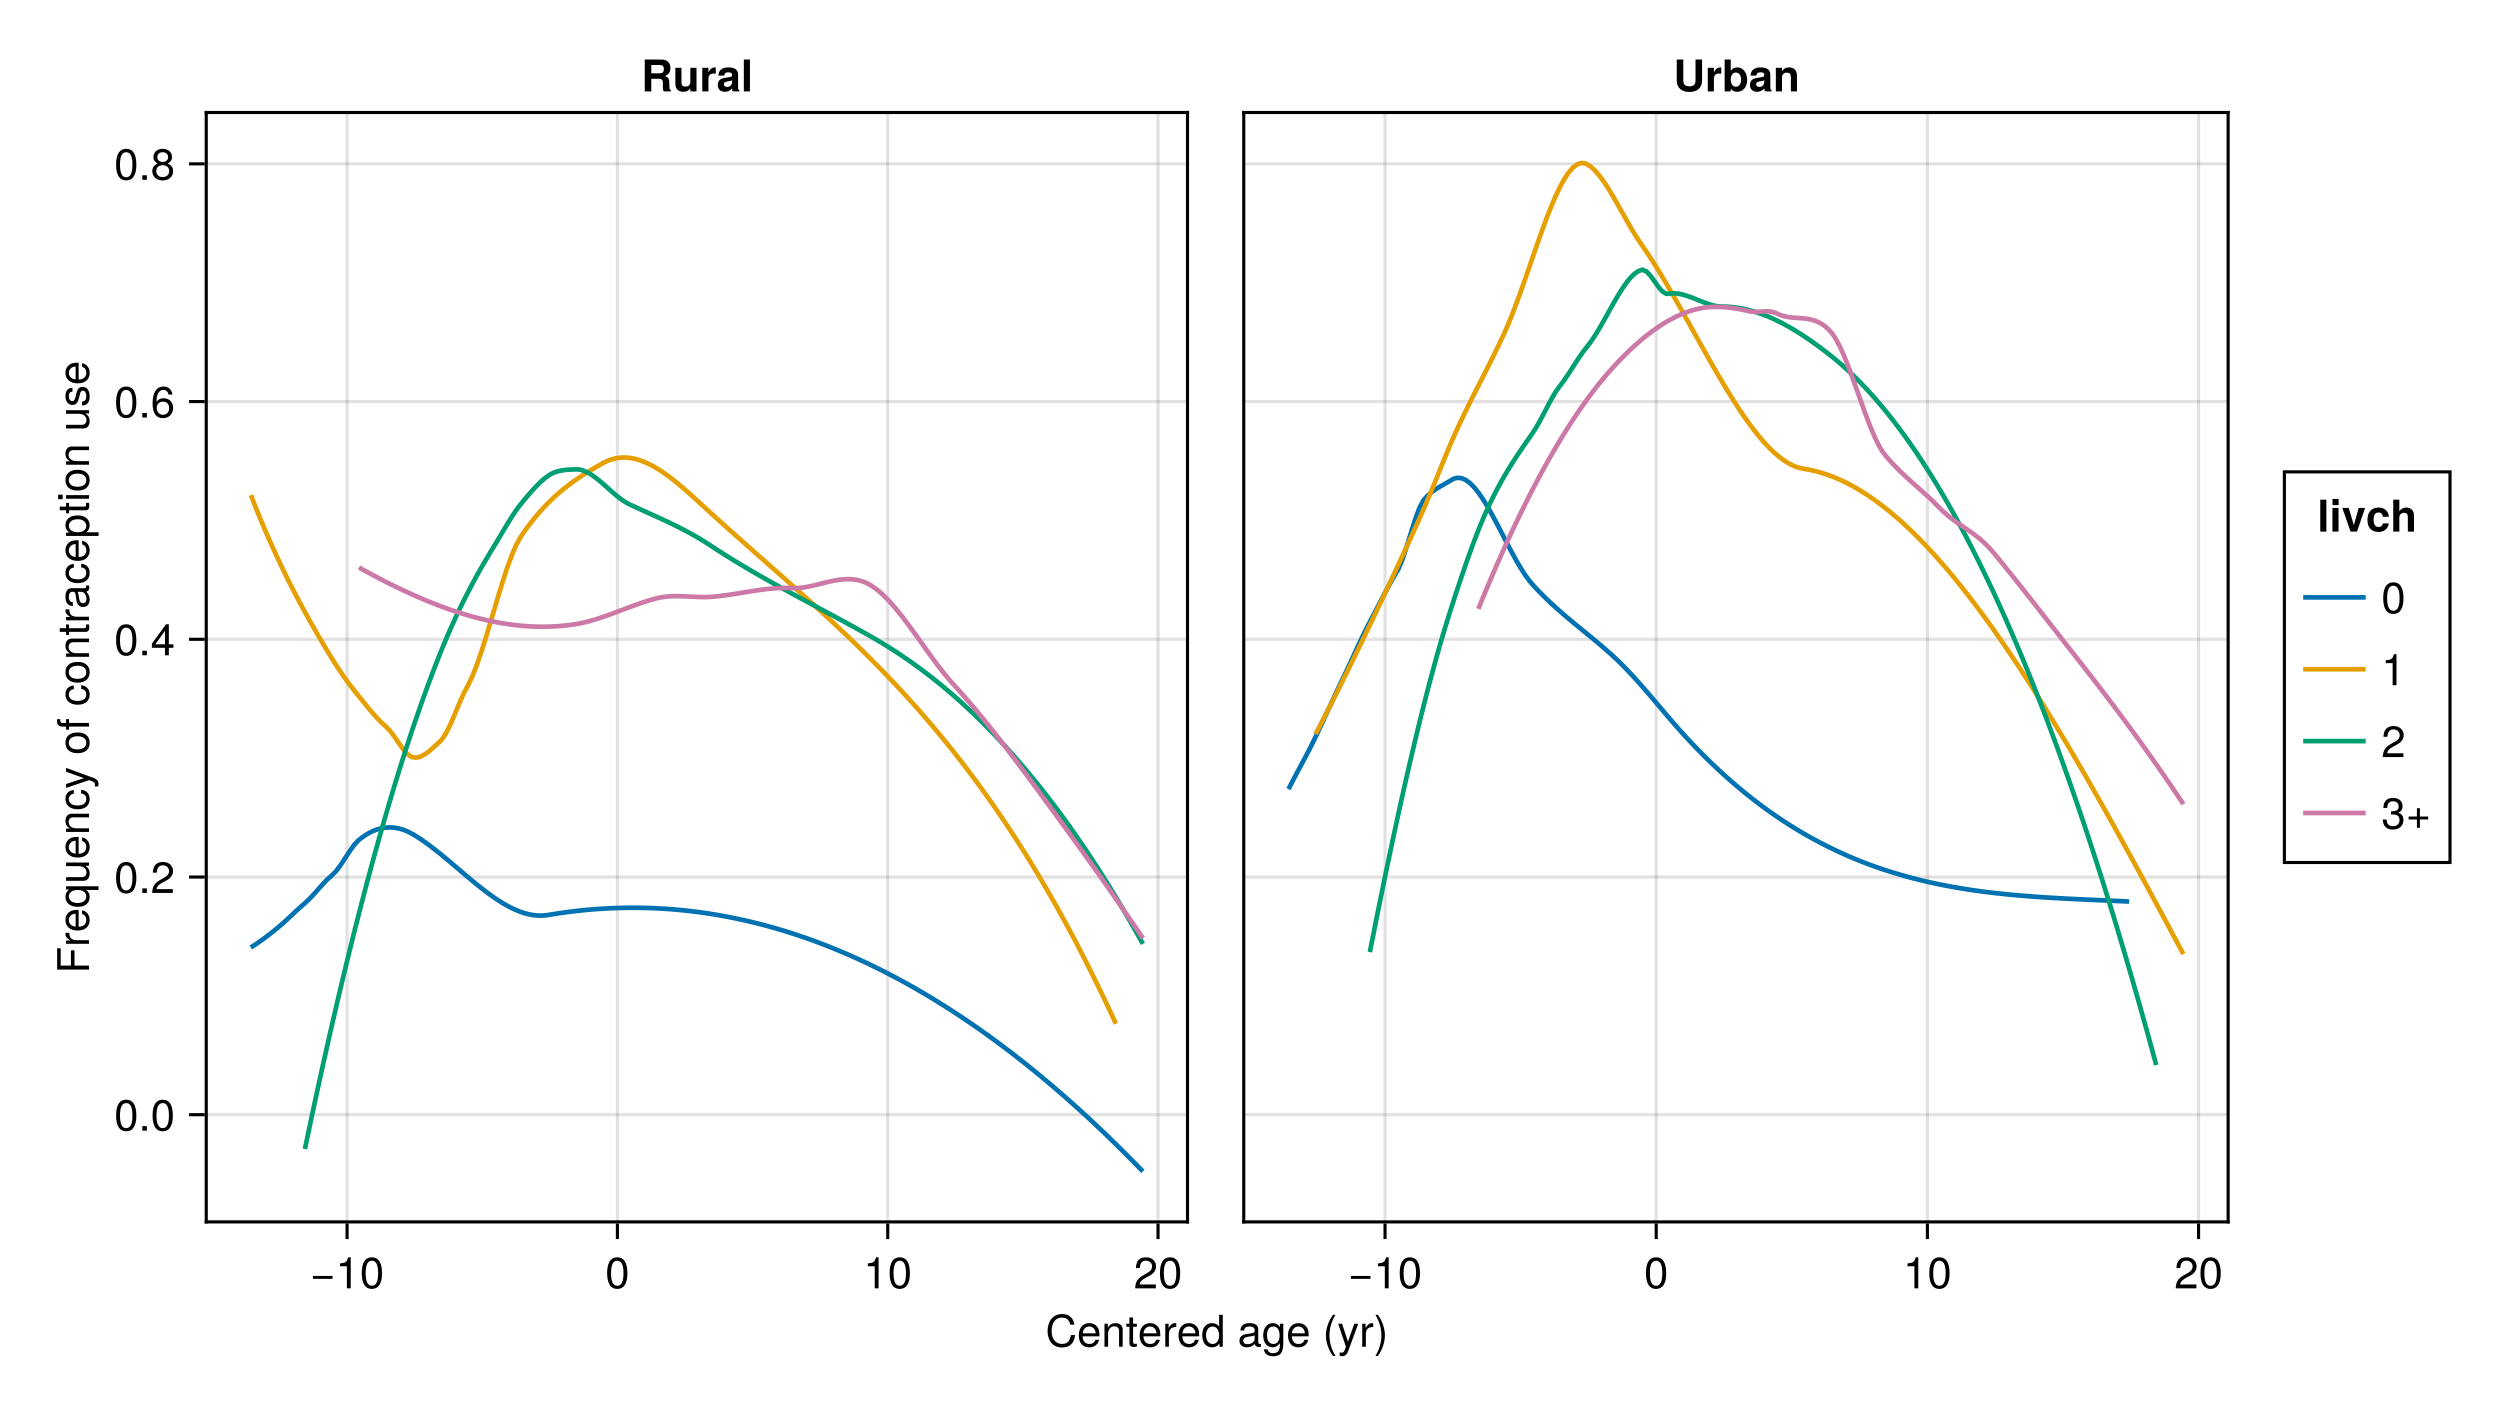<?xml version="1.0" encoding="UTF-8"?>
<svg xmlns="http://www.w3.org/2000/svg" xmlns:xlink="http://www.w3.org/1999/xlink" width="800" height="450" viewBox="0 0 800 450">
<defs>
<g>
<g id="glyph-0-0-775db313">
<path d="M 7.219 -3.031 C 7.219 -3.031 0.953 -3.031 0.953 -3.031 C 0.953 -3.031 0.953 -3.969 0.953 -3.969 C 0.953 -3.969 7.219 -3.969 7.219 -3.969 C 7.219 -3.969 7.219 -3.031 7.219 -3.031 Z M 7.219 -3.031 "/>
</g>
<g id="glyph-0-1-775db313">
<path d="M 7.094 -4.781 C 7.094 -1.516 5.953 0.203 3.844 0.203 C 1.719 0.203 0.609 -1.516 0.609 -4.859 C 0.609 -8.188 1.703 -9.922 3.844 -9.922 C 6 -9.922 7.094 -8.219 7.094 -4.781 Z M 5.844 -4.891 C 5.844 -7.547 5.188 -8.828 3.844 -8.828 C 2.516 -8.828 1.859 -7.562 1.859 -4.844 C 1.859 -2.125 2.516 -0.812 3.828 -0.812 C 5.188 -0.812 5.844 -2.078 5.844 -4.891 Z M 5.844 -4.891 "/>
</g>
<g id="glyph-0-2-775db313">
<path d="M 7.156 -7.016 C 7.156 -5.797 6.438 -4.766 5.047 -4.016 C 5.047 -4.016 3.656 -3.266 3.656 -3.266 C 2.438 -2.547 1.984 -2.031 1.859 -1.219 C 1.859 -1.219 7.078 -1.219 7.078 -1.219 C 7.078 -1.219 7.078 0 7.078 0 C 7.078 0 0.469 0 0.469 0 C 0.594 -2.188 1.188 -3.125 3.266 -4.297 C 3.266 -4.297 4.547 -5.031 4.547 -5.031 C 5.438 -5.531 5.891 -6.203 5.891 -6.984 C 5.891 -8.047 5.047 -8.844 3.938 -8.844 C 2.719 -8.844 2.031 -8.141 1.938 -6.484 C 1.938 -6.484 0.703 -6.484 0.703 -6.484 C 0.766 -8.891 1.953 -9.922 3.969 -9.922 C 5.859 -9.922 7.156 -8.688 7.156 -7.016 Z M 7.156 -7.016 "/>
</g>
<g id="glyph-0-3-775db313">
<path d="M 7.281 -2.375 C 7.281 -2.375 5.812 -2.375 5.812 -2.375 C 5.812 -2.375 5.812 0 5.812 0 C 5.812 0 4.578 0 4.578 0 C 4.578 0 4.578 -2.375 4.578 -2.375 C 4.578 -2.375 0.391 -2.375 0.391 -2.375 C 0.391 -2.375 0.391 -3.688 0.391 -3.688 C 0.391 -3.688 4.906 -9.922 4.906 -9.922 C 4.906 -9.922 5.812 -9.922 5.812 -9.922 C 5.812 -9.922 5.812 -3.484 5.812 -3.484 C 5.812 -3.484 7.281 -3.484 7.281 -3.484 C 7.281 -3.484 7.281 -2.375 7.281 -2.375 Z M 4.578 -3.484 C 4.578 -3.484 4.578 -7.828 4.578 -7.828 C 4.578 -7.828 1.469 -3.484 1.469 -3.484 C 1.469 -3.484 4.578 -3.484 4.578 -3.484 Z M 4.578 -3.484 "/>
</g>
<g id="glyph-1-0-775db313">
<path d="M 4.859 0 C 4.859 0 3.625 0 3.625 0 C 3.625 0 3.625 -7.062 3.625 -7.062 C 3.625 -7.062 1.422 -7.062 1.422 -7.062 C 1.422 -7.062 1.422 -7.953 1.422 -7.953 C 3.328 -8.188 3.609 -8.406 4.047 -9.922 C 4.047 -9.922 4.859 -9.922 4.859 -9.922 C 4.859 -9.922 4.859 0 4.859 0 Z M 4.859 0 "/>
</g>
<g id="glyph-1-1-775db313">
<path d="M 7.094 -4.781 C 7.094 -1.516 5.953 0.203 3.844 0.203 C 1.719 0.203 0.609 -1.516 0.609 -4.859 C 0.609 -8.188 1.703 -9.922 3.844 -9.922 C 6 -9.922 7.094 -8.219 7.094 -4.781 Z M 5.844 -4.891 C 5.844 -7.547 5.188 -8.828 3.844 -8.828 C 2.516 -8.828 1.859 -7.562 1.859 -4.844 C 1.859 -2.125 2.516 -0.812 3.828 -0.812 C 5.188 -0.812 5.844 -2.078 5.844 -4.891 Z M 5.844 -4.891 "/>
</g>
<g id="glyph-2-0-775db313">
<path d="M 7.094 -4.781 C 7.094 -1.516 5.953 0.203 3.844 0.203 C 1.719 0.203 0.609 -1.516 0.609 -4.859 C 0.609 -8.188 1.703 -9.922 3.844 -9.922 C 6 -9.922 7.094 -8.219 7.094 -4.781 Z M 5.844 -4.891 C 5.844 -7.547 5.188 -8.828 3.844 -8.828 C 2.516 -8.828 1.859 -7.562 1.859 -4.844 C 1.859 -2.125 2.516 -0.812 3.828 -0.812 C 5.188 -0.812 5.844 -2.078 5.844 -4.891 Z M 5.844 -4.891 "/>
</g>
<g id="glyph-3-0-775db313">
<path d="M 4.859 0 C 4.859 0 3.625 0 3.625 0 C 3.625 0 3.625 -7.062 3.625 -7.062 C 3.625 -7.062 1.422 -7.062 1.422 -7.062 C 1.422 -7.062 1.422 -7.953 1.422 -7.953 C 3.328 -8.188 3.609 -8.406 4.047 -9.922 C 4.047 -9.922 4.859 -9.922 4.859 -9.922 C 4.859 -9.922 4.859 0 4.859 0 Z M 4.859 0 "/>
</g>
<g id="glyph-3-1-775db313">
<path d="M 7.094 -4.781 C 7.094 -1.516 5.953 0.203 3.844 0.203 C 1.719 0.203 0.609 -1.516 0.609 -4.859 C 0.609 -8.188 1.703 -9.922 3.844 -9.922 C 6 -9.922 7.094 -8.219 7.094 -4.781 Z M 5.844 -4.891 C 5.844 -7.547 5.188 -8.828 3.844 -8.828 C 2.516 -8.828 1.859 -7.562 1.859 -4.844 C 1.859 -2.125 2.516 -0.812 3.828 -0.812 C 5.188 -0.812 5.844 -2.078 5.844 -4.891 Z M 5.844 -4.891 "/>
</g>
<g id="glyph-3-2-775db313">
<path d="M 7.156 -7.016 C 7.156 -5.797 6.438 -4.766 5.047 -4.016 C 5.047 -4.016 3.656 -3.266 3.656 -3.266 C 2.438 -2.547 1.984 -2.031 1.859 -1.219 C 1.859 -1.219 7.078 -1.219 7.078 -1.219 C 7.078 -1.219 7.078 0 7.078 0 C 7.078 0 0.469 0 0.469 0 C 0.594 -2.188 1.188 -3.125 3.266 -4.297 C 3.266 -4.297 4.547 -5.031 4.547 -5.031 C 5.438 -5.531 5.891 -6.203 5.891 -6.984 C 5.891 -8.047 5.047 -8.844 3.938 -8.844 C 2.719 -8.844 2.031 -8.141 1.938 -6.484 C 1.938 -6.484 0.703 -6.484 0.703 -6.484 C 0.766 -8.891 1.953 -9.922 3.969 -9.922 C 5.859 -9.922 7.156 -8.688 7.156 -7.016 Z M 7.156 -7.016 "/>
</g>
<g id="glyph-3-3-775db313">
<path d="M 7.188 -3.328 C 7.188 -3.328 1.781 -3.328 1.781 -3.328 C 1.812 -1.656 2.719 -0.875 3.938 -0.875 C 4.875 -0.875 5.531 -1.266 5.859 -2.219 C 5.859 -2.219 7.031 -2.219 7.031 -2.219 C 6.734 -0.734 5.578 0.203 3.891 0.203 C 1.828 0.203 0.562 -1.219 0.562 -3.625 C 0.562 -6.031 1.875 -7.547 3.922 -7.547 C 5.297 -7.547 6.406 -6.812 6.891 -5.609 C 7.094 -5.062 7.188 -4.391 7.188 -3.328 Z M 5.938 -4.375 C 5.938 -5.516 5.047 -6.469 3.906 -6.469 C 2.734 -6.469 1.906 -5.594 1.812 -4.281 C 1.812 -4.281 5.922 -4.281 5.922 -4.281 C 5.938 -4.312 5.938 -4.375 5.938 -4.375 Z M 5.938 -4.375 "/>
</g>
<g id="glyph-3-4-775db313">
<path d="M 6.812 0 C 6.812 0 5.656 0 5.656 0 C 5.656 0 5.656 -5.078 5.656 -5.078 C 5.656 -5.969 5.062 -6.531 4.141 -6.531 C 2.953 -6.531 2.141 -5.547 2.141 -4.047 C 2.141 -4.047 2.141 0 2.141 0 C 2.141 0 0.984 0 0.984 0 C 0.984 0 0.984 -7.344 0.984 -7.344 C 0.984 -7.344 2.062 -7.344 2.062 -7.344 C 2.062 -7.344 2.062 -6.109 2.062 -6.109 C 2.703 -7.125 3.406 -7.547 4.5 -7.547 C 5.906 -7.547 6.812 -6.766 6.812 -5.547 C 6.812 -5.547 6.812 0 6.812 0 Z M 6.812 0 "/>
</g>
<g id="glyph-3-5-775db313">
<path d="M 3.562 0 C 3.156 0.062 2.891 0.094 2.609 0.094 C 1.688 0.094 1.188 -0.328 1.188 -1.062 C 1.188 -1.062 1.188 -6.391 1.188 -6.391 C 1.188 -6.391 0.203 -6.391 0.203 -6.391 C 0.203 -6.391 0.203 -7.344 0.203 -7.344 C 0.203 -7.344 1.188 -7.344 1.188 -7.344 C 1.188 -7.344 1.188 -9.359 1.188 -9.359 C 1.188 -9.359 2.359 -9.359 2.359 -9.359 C 2.359 -9.359 2.359 -7.344 2.359 -7.344 C 2.359 -7.344 3.562 -7.344 3.562 -7.344 C 3.562 -7.344 3.562 -6.391 3.562 -6.391 C 3.562 -6.391 2.359 -6.391 2.359 -6.391 C 2.359 -6.391 2.359 -1.578 2.359 -1.578 C 2.359 -1.062 2.484 -0.922 3 -0.922 C 3.219 -0.922 3.406 -0.938 3.562 -0.984 C 3.562 -0.984 3.562 0 3.562 0 Z M 3.562 0 "/>
</g>
<g id="glyph-3-6-775db313">
<path d="M 4.5 -6.312 C 2.688 -6.281 2.141 -5.453 2.141 -3.812 C 2.141 -3.812 2.141 0 2.141 0 C 2.141 0 0.984 0 0.984 0 C 0.984 0 0.984 -7.344 0.984 -7.344 C 0.984 -7.344 2.047 -7.344 2.047 -7.344 C 2.047 -7.344 2.047 -6 2.047 -6 C 2.719 -7.094 3.297 -7.547 4.047 -7.547 C 4.203 -7.547 4.297 -7.531 4.5 -7.5 C 4.5 -7.5 4.5 -6.312 4.5 -6.312 Z M 4.5 -6.312 "/>
</g>
<g id="glyph-3-7-775db313">
<path d="M 7.484 -0.031 C 7.109 0.062 6.938 0.094 6.688 0.094 C 6.125 0.094 5.609 -0.312 5.484 -0.875 C 4.844 -0.188 3.938 0.203 3 0.203 C 1.516 0.203 0.594 -0.578 0.594 -1.906 C 0.594 -2.797 1.016 -3.453 1.875 -3.812 C 2.328 -3.984 2.578 -4.047 4.234 -4.25 C 5.156 -4.375 5.453 -4.578 5.453 -5.062 C 5.453 -5.062 5.453 -5.375 5.453 -5.375 C 5.453 -6.078 4.859 -6.469 3.812 -6.469 C 2.719 -6.469 2.188 -6.062 2.094 -5.172 C 2.094 -5.172 0.906 -5.172 0.906 -5.172 C 0.984 -6.859 2.078 -7.547 3.844 -7.547 C 5.656 -7.547 6.609 -6.844 6.609 -5.547 C 6.609 -5.547 6.609 -1.453 6.609 -1.453 C 6.609 -1.094 6.828 -0.875 7.234 -0.875 C 7.312 -0.875 7.359 -0.875 7.484 -0.906 C 7.484 -0.906 7.484 -0.031 7.484 -0.031 Z M 5.453 -2.531 C 5.453 -2.531 5.453 -3.625 5.453 -3.625 C 5.047 -3.438 4.797 -3.391 3.562 -3.219 C 2.328 -3.031 1.812 -2.703 1.812 -1.938 C 1.812 -1.141 2.344 -0.812 3.25 -0.812 C 4.375 -0.812 5.453 -1.484 5.453 -2.531 Z M 5.453 -2.531 "/>
</g>
<g id="glyph-3-8-775db313">
<path d="M 3.578 -3.609 C 3.578 -1.406 2.703 1.141 1.297 2.969 C 1.297 2.969 0.531 2.969 0.531 2.969 C 1.766 0.984 2.453 -1.391 2.453 -3.609 C 2.453 -5.859 1.766 -8.203 0.531 -10.203 C 0.531 -10.203 1.297 -10.203 1.297 -10.203 C 2.703 -8.375 3.578 -5.828 3.578 -3.609 Z M 3.578 -3.609 "/>
</g>
<g id="glyph-3-9-775db313">
<path d="M 7.078 -2.891 C 7.078 -1.016 5.766 0.203 3.719 0.203 C 1.688 0.203 0.609 -0.781 0.453 -3 C 0.453 -3 1.688 -3 1.688 -3 C 1.766 -1.547 2.422 -0.875 3.766 -0.875 C 5.047 -0.875 5.828 -1.625 5.828 -2.875 C 5.828 -3.969 5.125 -4.625 3.766 -4.625 C 3.766 -4.625 3.094 -4.625 3.094 -4.625 C 3.094 -4.625 3.094 -5.656 3.094 -5.656 C 5.062 -5.656 5.531 -6.094 5.531 -7.156 C 5.531 -8.203 4.875 -8.844 3.781 -8.844 C 2.516 -8.844 1.922 -8.188 1.891 -6.719 C 1.891 -6.719 0.656 -6.719 0.656 -6.719 C 0.703 -8.828 1.766 -9.922 3.766 -9.922 C 5.656 -9.922 6.797 -8.906 6.797 -7.203 C 6.797 -6.203 6.328 -5.562 5.406 -5.188 C 6.594 -4.781 7.078 -4.094 7.078 -2.891 Z M 7.078 -2.891 "/>
</g>
<g id="glyph-3-10-775db313">
<path d="M 7.219 -3.031 C 7.219 -3.031 4.562 -3.031 4.562 -3.031 C 4.562 -3.031 4.562 -0.359 4.562 -0.359 C 4.562 -0.359 3.609 -0.359 3.609 -0.359 C 3.609 -0.359 3.609 -3.031 3.609 -3.031 C 3.609 -3.031 0.953 -3.031 0.953 -3.031 C 0.953 -3.031 0.953 -3.969 0.953 -3.969 C 0.953 -3.969 3.609 -3.969 3.609 -3.969 C 3.609 -3.969 3.609 -6.641 3.609 -6.641 C 3.609 -6.641 4.562 -6.641 4.562 -6.641 C 4.562 -6.641 4.562 -3.969 4.562 -3.969 C 4.562 -3.969 7.219 -3.969 7.219 -3.969 C 7.219 -3.969 7.219 -3.031 7.219 -3.031 Z M 7.219 -3.031 "/>
</g>
<g id="glyph-4-0-775db313">
<path d="M -9.062 -8.109 C -9.062 -8.109 -9.062 -2.562 -9.062 -2.562 C -9.062 -2.562 -5.797 -2.562 -5.797 -2.562 C -5.797 -2.562 -5.797 -7.438 -5.797 -7.438 C -5.797 -7.438 -4.641 -7.438 -4.641 -7.438 C -4.641 -7.438 -4.641 -2.562 -4.641 -2.562 C -4.641 -2.562 0 -2.562 0 -2.562 C 0 -2.562 0 -1.266 0 -1.266 C 0 -1.266 -10.203 -1.266 -10.203 -1.266 C -10.203 -1.266 -10.203 -8.109 -10.203 -8.109 C -10.203 -8.109 -9.062 -8.109 -9.062 -8.109 Z M -9.062 -8.109 "/>
</g>
<g id="glyph-4-1-775db313">
<path d="M -3.328 -7.188 C -3.328 -7.188 -3.328 -1.781 -3.328 -1.781 C -1.656 -1.812 -0.875 -2.719 -0.875 -3.938 C -0.875 -4.875 -1.266 -5.531 -2.219 -5.859 C -2.219 -5.859 -2.219 -7.031 -2.219 -7.031 C -0.734 -6.734 0.203 -5.578 0.203 -3.891 C 0.203 -1.828 -1.219 -0.562 -3.625 -0.562 C -6.031 -0.562 -7.547 -1.875 -7.547 -3.922 C -7.547 -5.297 -6.812 -6.406 -5.609 -6.891 C -5.062 -7.094 -4.391 -7.188 -3.328 -7.188 Z M -4.375 -5.938 C -5.516 -5.938 -6.469 -5.047 -6.469 -3.906 C -6.469 -2.734 -5.594 -1.906 -4.281 -1.812 C -4.281 -1.812 -4.281 -5.922 -4.281 -5.922 C -4.312 -5.938 -4.375 -5.938 -4.375 -5.938 Z M -4.375 -5.938 "/>
</g>
<g id="glyph-4-2-775db313">
<path d="M 3.047 -6.938 C 3.047 -6.938 3.047 -5.766 3.047 -5.766 C 3.047 -5.766 -0.953 -5.766 -0.953 -5.766 C -0.156 -5.219 0.203 -4.516 0.203 -3.5 C 0.203 -1.562 -1.203 -0.359 -3.578 -0.359 C -6.016 -0.359 -7.547 -1.625 -7.547 -3.562 C -7.547 -4.516 -7.125 -5.344 -6.359 -5.891 C -6.359 -5.891 -7.344 -5.891 -7.344 -5.891 C -7.344 -5.891 -7.344 -6.938 -7.344 -6.938 C -7.344 -6.938 3.047 -6.938 3.047 -6.938 Z M -3.625 -5.766 C -5.328 -5.766 -6.453 -4.969 -6.453 -3.719 C -6.453 -2.438 -5.359 -1.578 -3.672 -1.578 C -1.953 -1.578 -0.875 -2.438 -0.875 -3.719 C -0.875 -4.953 -1.953 -5.766 -3.625 -5.766 Z M -3.625 -5.766 "/>
</g>
<g id="glyph-4-3-775db313">
<path d="M -7.344 -6.688 C -7.344 -6.688 1.547 -3.438 1.547 -3.438 C 2.594 -3.031 3.047 -2.359 3.047 -1.547 C 3.047 -1.234 3 -1 2.875 -0.75 C 2.875 -0.75 1.812 -0.75 1.812 -0.75 C 1.875 -1.016 1.906 -1.203 1.906 -1.375 C 1.906 -1.875 1.703 -2.109 1.188 -2.312 C 1.188 -2.312 0.031 -2.766 0.031 -2.766 C 0.031 -2.766 -7.344 -0.281 -7.344 -0.281 C -7.344 -0.281 -7.344 -1.531 -7.344 -1.531 C -7.344 -1.531 -1.625 -3.406 -1.625 -3.406 C -1.625 -3.406 -7.344 -5.438 -7.344 -5.438 C -7.344 -5.438 -7.344 -6.688 -7.344 -6.688 Z M -7.344 -6.688 "/>
</g>
<g id="glyph-4-4-775db313">
</g>
<g id="glyph-4-5-775db313">
<path d="M -3.609 -7.141 C -1.203 -7.141 0.203 -5.875 0.203 -3.828 C 0.203 -1.734 -1.203 -0.5 -3.672 -0.5 C -6.125 -0.5 -7.547 -1.75 -7.547 -3.812 C -7.547 -5.922 -6.141 -7.141 -3.609 -7.141 Z M -3.625 -5.922 C -5.453 -5.922 -6.469 -5.141 -6.469 -3.828 C -6.469 -2.516 -5.438 -1.719 -3.672 -1.719 C -1.891 -1.719 -0.875 -2.516 -0.875 -3.828 C -0.875 -5.109 -1.906 -5.922 -3.625 -5.922 Z M -3.625 -5.922 "/>
</g>
<g id="glyph-4-6-775db313">
<path d="M -2.516 -6.672 C -0.844 -6.531 0.203 -5.438 0.203 -3.688 C 0.203 -1.688 -1.234 -0.438 -3.594 -0.438 C -6.031 -0.438 -7.547 -1.719 -7.547 -3.703 C -7.547 -5.328 -6.656 -6.453 -4.875 -6.594 C -4.875 -6.594 -4.875 -5.422 -4.875 -5.422 C -5.891 -5.281 -6.469 -4.656 -6.469 -3.688 C -6.469 -2.406 -5.438 -1.656 -3.594 -1.656 C -1.859 -1.656 -0.875 -2.422 -0.875 -3.703 C -0.875 -4.703 -1.344 -5.312 -2.516 -5.5 C -2.516 -5.5 -2.516 -6.672 -2.516 -6.672 Z M -2.516 -6.672 "/>
</g>
<g id="glyph-4-7-775db313">
<path d="M 0 -6.812 C 0 -6.812 0 -5.656 0 -5.656 C 0 -5.656 -5.078 -5.656 -5.078 -5.656 C -5.969 -5.656 -6.531 -5.062 -6.531 -4.141 C -6.531 -2.953 -5.547 -2.141 -4.047 -2.141 C -4.047 -2.141 0 -2.141 0 -2.141 C 0 -2.141 0 -0.984 0 -0.984 C 0 -0.984 -7.344 -0.984 -7.344 -0.984 C -7.344 -0.984 -7.344 -2.062 -7.344 -2.062 C -7.344 -2.062 -6.109 -2.062 -6.109 -2.062 C -7.125 -2.703 -7.547 -3.406 -7.547 -4.5 C -7.547 -5.906 -6.766 -6.812 -5.547 -6.812 C -5.547 -6.812 0 -6.812 0 -6.812 Z M 0 -6.812 "/>
</g>
<g id="glyph-4-8-775db313">
<path d="M 0 -3.562 C 0.062 -3.156 0.094 -2.891 0.094 -2.609 C 0.094 -1.688 -0.328 -1.188 -1.062 -1.188 C -1.062 -1.188 -6.391 -1.188 -6.391 -1.188 C -6.391 -1.188 -6.391 -0.203 -6.391 -0.203 C -6.391 -0.203 -7.344 -0.203 -7.344 -0.203 C -7.344 -0.203 -7.344 -1.188 -7.344 -1.188 C -7.344 -1.188 -9.359 -1.188 -9.359 -1.188 C -9.359 -1.188 -9.359 -2.359 -9.359 -2.359 C -9.359 -2.359 -7.344 -2.359 -7.344 -2.359 C -7.344 -2.359 -7.344 -3.562 -7.344 -3.562 C -7.344 -3.562 -6.391 -3.562 -6.391 -3.562 C -6.391 -3.562 -6.391 -2.359 -6.391 -2.359 C -6.391 -2.359 -1.578 -2.359 -1.578 -2.359 C -1.062 -2.359 -0.922 -2.484 -0.922 -3 C -0.922 -3.219 -0.938 -3.406 -0.984 -3.562 C -0.984 -3.562 0 -3.562 0 -3.562 Z M 0 -3.562 "/>
</g>
<g id="glyph-4-9-775db313">
<path d="M -6.312 -4.5 C -6.281 -2.688 -5.453 -2.141 -3.812 -2.141 C -3.812 -2.141 0 -2.141 0 -2.141 C 0 -2.141 0 -0.984 0 -0.984 C 0 -0.984 -7.344 -0.984 -7.344 -0.984 C -7.344 -0.984 -7.344 -2.047 -7.344 -2.047 C -7.344 -2.047 -6 -2.047 -6 -2.047 C -7.094 -2.719 -7.547 -3.297 -7.547 -4.047 C -7.547 -4.203 -7.531 -4.297 -7.5 -4.5 C -7.5 -4.5 -6.312 -4.5 -6.312 -4.5 Z M -6.312 -4.5 "/>
</g>
<g id="glyph-4-10-775db313">
<path d="M -0.031 -7.484 C 0.062 -7.109 0.094 -6.938 0.094 -6.688 C 0.094 -6.125 -0.312 -5.609 -0.875 -5.484 C -0.188 -4.844 0.203 -3.938 0.203 -3 C 0.203 -1.516 -0.578 -0.594 -1.906 -0.594 C -2.797 -0.594 -3.453 -1.016 -3.812 -1.875 C -3.984 -2.328 -4.047 -2.578 -4.25 -4.234 C -4.375 -5.156 -4.578 -5.453 -5.062 -5.453 C -5.062 -5.453 -5.375 -5.453 -5.375 -5.453 C -6.078 -5.453 -6.469 -4.859 -6.469 -3.812 C -6.469 -2.719 -6.062 -2.188 -5.172 -2.094 C -5.172 -2.094 -5.172 -0.906 -5.172 -0.906 C -6.859 -0.984 -7.547 -2.078 -7.547 -3.844 C -7.547 -5.656 -6.844 -6.609 -5.547 -6.609 C -5.547 -6.609 -1.453 -6.609 -1.453 -6.609 C -1.094 -6.609 -0.875 -6.828 -0.875 -7.234 C -0.875 -7.312 -0.875 -7.359 -0.906 -7.484 C -0.906 -7.484 -0.031 -7.484 -0.031 -7.484 Z M -2.531 -5.453 C -2.531 -5.453 -3.625 -5.453 -3.625 -5.453 C -3.438 -5.047 -3.391 -4.797 -3.219 -3.562 C -3.031 -2.328 -2.703 -1.812 -1.938 -1.812 C -1.141 -1.812 -0.812 -2.344 -0.812 -3.25 C -0.812 -4.375 -1.484 -5.453 -2.531 -5.453 Z M -2.531 -5.453 "/>
</g>
<g id="glyph-5-0-775db313">
<path d="M -6.312 -4.5 C -6.281 -2.688 -5.453 -2.141 -3.812 -2.141 C -3.812 -2.141 0 -2.141 0 -2.141 C 0 -2.141 0 -0.984 0 -0.984 C 0 -0.984 -7.344 -0.984 -7.344 -0.984 C -7.344 -0.984 -7.344 -2.047 -7.344 -2.047 C -7.344 -2.047 -6 -2.047 -6 -2.047 C -7.094 -2.719 -7.547 -3.297 -7.547 -4.047 C -7.547 -4.203 -7.531 -4.297 -7.5 -4.5 C -7.5 -4.5 -6.312 -4.5 -6.312 -4.5 Z M -6.312 -4.5 "/>
</g>
<g id="glyph-5-1-775db313">
<path d="M 0 -6.75 C 0 -6.75 0 -5.703 0 -5.703 C 0 -5.703 -1.141 -5.703 -1.141 -5.703 C -0.172 -5.016 0.203 -4.328 0.203 -3.25 C 0.203 -1.812 -0.578 -0.906 -1.797 -0.906 C -1.797 -0.906 -7.344 -0.906 -7.344 -0.906 C -7.344 -0.906 -7.344 -2.078 -7.344 -2.078 C -7.344 -2.078 -2.25 -2.078 -2.25 -2.078 C -1.375 -2.078 -0.812 -2.656 -0.812 -3.578 C -0.812 -4.797 -1.797 -5.594 -3.297 -5.594 C -3.297 -5.594 -7.344 -5.594 -7.344 -5.594 C -7.344 -5.594 -7.344 -6.75 -7.344 -6.75 C -7.344 -6.75 0 -6.75 0 -6.75 Z M 0 -6.75 "/>
</g>
<g id="glyph-5-2-775db313">
<path d="M 0 -6.812 C 0 -6.812 0 -5.656 0 -5.656 C 0 -5.656 -5.078 -5.656 -5.078 -5.656 C -5.969 -5.656 -6.531 -5.062 -6.531 -4.141 C -6.531 -2.953 -5.547 -2.141 -4.047 -2.141 C -4.047 -2.141 0 -2.141 0 -2.141 C 0 -2.141 0 -0.984 0 -0.984 C 0 -0.984 -7.344 -0.984 -7.344 -0.984 C -7.344 -0.984 -7.344 -2.062 -7.344 -2.062 C -7.344 -2.062 -6.109 -2.062 -6.109 -2.062 C -7.125 -2.703 -7.547 -3.406 -7.547 -4.5 C -7.547 -5.906 -6.766 -6.812 -5.547 -6.812 C -5.547 -6.812 0 -6.812 0 -6.812 Z M 0 -6.812 "/>
</g>
<g id="glyph-6-0-775db313">
<path d="M -2.516 -6.672 C -0.844 -6.531 0.203 -5.438 0.203 -3.688 C 0.203 -1.688 -1.234 -0.438 -3.594 -0.438 C -6.031 -0.438 -7.547 -1.719 -7.547 -3.703 C -7.547 -5.328 -6.656 -6.453 -4.875 -6.594 C -4.875 -6.594 -4.875 -5.422 -4.875 -5.422 C -5.891 -5.281 -6.469 -4.656 -6.469 -3.688 C -6.469 -2.406 -5.438 -1.656 -3.594 -1.656 C -1.859 -1.656 -0.875 -2.422 -0.875 -3.703 C -0.875 -4.703 -1.344 -5.312 -2.516 -5.5 C -2.516 -5.5 -2.516 -6.672 -2.516 -6.672 Z M -2.516 -6.672 "/>
</g>
<g id="glyph-6-1-775db313">
<path d="M -3.328 -7.188 C -3.328 -7.188 -3.328 -1.781 -3.328 -1.781 C -1.656 -1.812 -0.875 -2.719 -0.875 -3.938 C -0.875 -4.875 -1.266 -5.531 -2.219 -5.859 C -2.219 -5.859 -2.219 -7.031 -2.219 -7.031 C -0.734 -6.734 0.203 -5.578 0.203 -3.891 C 0.203 -1.828 -1.219 -0.562 -3.625 -0.562 C -6.031 -0.562 -7.547 -1.875 -7.547 -3.922 C -7.547 -5.297 -6.812 -6.406 -5.609 -6.891 C -5.062 -7.094 -4.391 -7.188 -3.328 -7.188 Z M -4.375 -5.938 C -5.516 -5.938 -6.469 -5.047 -6.469 -3.906 C -6.469 -2.734 -5.594 -1.906 -4.281 -1.812 C -4.281 -1.812 -4.281 -5.922 -4.281 -5.922 C -4.312 -5.938 -4.375 -5.938 -4.375 -5.938 Z M -4.375 -5.938 "/>
</g>
<g id="glyph-7-0-775db313">
<path d="M -6.391 -3.609 C -6.391 -3.609 -6.391 -2.391 -6.391 -2.391 C -6.391 -2.391 0 -2.391 0 -2.391 C 0 -2.391 0 -1.234 0 -1.234 C 0 -1.234 -6.391 -1.234 -6.391 -1.234 C -6.391 -1.234 -6.391 -0.25 -6.391 -0.25 C -6.391 -0.25 -7.344 -0.25 -7.344 -0.25 C -7.344 -0.25 -7.344 -1.234 -7.344 -1.234 C -7.344 -1.234 -8.578 -1.234 -8.578 -1.234 C -9.625 -1.234 -10.25 -1.875 -10.25 -2.953 C -10.25 -3.188 -10.234 -3.344 -10.172 -3.609 C -10.172 -3.609 -9.219 -3.609 -9.219 -3.609 C -9.219 -3.344 -9.219 -3.297 -9.219 -3.203 C -9.219 -2.672 -8.969 -2.391 -8.484 -2.391 C -8.484 -2.391 -7.344 -2.391 -7.344 -2.391 C -7.344 -2.391 -7.344 -3.609 -7.344 -3.609 C -7.344 -3.609 -6.391 -3.609 -6.391 -3.609 Z M -6.391 -3.609 "/>
</g>
<g id="glyph-7-1-775db313">
<path d="M -2.516 -6.672 C -0.844 -6.531 0.203 -5.438 0.203 -3.688 C 0.203 -1.688 -1.234 -0.438 -3.594 -0.438 C -6.031 -0.438 -7.547 -1.719 -7.547 -3.703 C -7.547 -5.328 -6.656 -6.453 -4.875 -6.594 C -4.875 -6.594 -4.875 -5.422 -4.875 -5.422 C -5.891 -5.281 -6.469 -4.656 -6.469 -3.688 C -6.469 -2.406 -5.438 -1.656 -3.594 -1.656 C -1.859 -1.656 -0.875 -2.422 -0.875 -3.703 C -0.875 -4.703 -1.344 -5.312 -2.516 -5.5 C -2.516 -5.5 -2.516 -6.672 -2.516 -6.672 Z M -2.516 -6.672 "/>
</g>
<g id="glyph-8-0-775db313">
<path d="M -3.594 -7.328 C -1.266 -7.328 0.203 -6.078 0.203 -4.188 C 0.203 -3.234 -0.125 -2.547 -0.875 -1.938 C -0.875 -1.938 3.047 -1.938 3.047 -1.938 C 3.047 -1.938 3.047 -0.766 3.047 -0.766 C 3.047 -0.766 -7.344 -0.766 -7.344 -0.766 C -7.344 -0.766 -7.344 -1.828 -7.344 -1.828 C -7.344 -1.828 -6.234 -1.828 -6.234 -1.828 C -7.094 -2.375 -7.547 -3.172 -7.547 -4.172 C -7.547 -6.125 -6.062 -7.328 -3.594 -7.328 Z M -3.625 -6.109 C -5.375 -6.109 -6.453 -5.266 -6.453 -3.969 C -6.453 -2.75 -5.328 -1.938 -3.609 -1.938 C -1.891 -1.938 -0.875 -2.75 -0.875 -3.969 C -0.875 -5.25 -1.953 -6.109 -3.625 -6.109 Z M -3.625 -6.109 "/>
</g>
<g id="glyph-9-0-775db313">
<path d="M 0 -3.562 C 0.062 -3.156 0.094 -2.891 0.094 -2.609 C 0.094 -1.688 -0.328 -1.188 -1.062 -1.188 C -1.062 -1.188 -6.391 -1.188 -6.391 -1.188 C -6.391 -1.188 -6.391 -0.203 -6.391 -0.203 C -6.391 -0.203 -7.344 -0.203 -7.344 -0.203 C -7.344 -0.203 -7.344 -1.188 -7.344 -1.188 C -7.344 -1.188 -9.359 -1.188 -9.359 -1.188 C -9.359 -1.188 -9.359 -2.359 -9.359 -2.359 C -9.359 -2.359 -7.344 -2.359 -7.344 -2.359 C -7.344 -2.359 -7.344 -3.562 -7.344 -3.562 C -7.344 -3.562 -6.391 -3.562 -6.391 -3.562 C -6.391 -3.562 -6.391 -2.359 -6.391 -2.359 C -6.391 -2.359 -1.578 -2.359 -1.578 -2.359 C -1.062 -2.359 -0.922 -2.484 -0.922 -3 C -0.922 -3.219 -0.938 -3.406 -0.984 -3.562 C -0.984 -3.562 0 -3.562 0 -3.562 Z M 0 -3.562 "/>
</g>
<g id="glyph-10-0-775db313">
<path d="M 0 -2.141 C 0 -2.141 0 -0.984 0 -0.984 C 0 -0.984 -7.344 -0.984 -7.344 -0.984 C -7.344 -0.984 -7.344 -2.141 -7.344 -2.141 C -7.344 -2.141 0 -2.141 0 -2.141 Z M -8.438 -2.297 C -8.438 -2.297 -8.438 -0.844 -8.438 -0.844 C -8.438 -0.844 -9.891 -0.844 -9.891 -0.844 C -9.891 -0.844 -9.891 -2.297 -9.891 -2.297 C -9.891 -2.297 -8.438 -2.297 -8.438 -2.297 Z M -8.438 -2.297 "/>
</g>
<g id="glyph-10-1-775db313">
<path d="M -3.609 -7.141 C -1.203 -7.141 0.203 -5.875 0.203 -3.828 C 0.203 -1.734 -1.203 -0.5 -3.672 -0.5 C -6.125 -0.5 -7.547 -1.75 -7.547 -3.812 C -7.547 -5.922 -6.141 -7.141 -3.609 -7.141 Z M -3.625 -5.922 C -5.453 -5.922 -6.469 -5.141 -6.469 -3.828 C -6.469 -2.516 -5.438 -1.719 -3.672 -1.719 C -1.891 -1.719 -0.875 -2.516 -0.875 -3.828 C -0.875 -5.109 -1.906 -5.922 -3.625 -5.922 Z M -3.625 -5.922 "/>
</g>
<g id="glyph-10-2-775db313">
<path d="M 0 -6.75 C 0 -6.75 0 -5.703 0 -5.703 C 0 -5.703 -1.141 -5.703 -1.141 -5.703 C -0.172 -5.016 0.203 -4.328 0.203 -3.25 C 0.203 -1.812 -0.578 -0.906 -1.797 -0.906 C -1.797 -0.906 -7.344 -0.906 -7.344 -0.906 C -7.344 -0.906 -7.344 -2.078 -7.344 -2.078 C -7.344 -2.078 -2.25 -2.078 -2.25 -2.078 C -1.375 -2.078 -0.812 -2.656 -0.812 -3.578 C -0.812 -4.797 -1.797 -5.594 -3.297 -5.594 C -3.297 -5.594 -7.344 -5.594 -7.344 -5.594 C -7.344 -5.594 -7.344 -6.75 -7.344 -6.75 C -7.344 -6.75 0 -6.75 0 -6.75 Z M 0 -6.75 "/>
</g>
<g id="glyph-10-3-775db313">
<path d="M -3.328 -7.188 C -3.328 -7.188 -3.328 -1.781 -3.328 -1.781 C -1.656 -1.812 -0.875 -2.719 -0.875 -3.938 C -0.875 -4.875 -1.266 -5.531 -2.219 -5.859 C -2.219 -5.859 -2.219 -7.031 -2.219 -7.031 C -0.734 -6.734 0.203 -5.578 0.203 -3.891 C 0.203 -1.828 -1.219 -0.562 -3.625 -0.562 C -6.031 -0.562 -7.547 -1.875 -7.547 -3.922 C -7.547 -5.297 -6.812 -6.406 -5.609 -6.891 C -5.062 -7.094 -4.391 -7.188 -3.328 -7.188 Z M -4.375 -5.938 C -5.516 -5.938 -6.469 -5.047 -6.469 -3.906 C -6.469 -2.734 -5.594 -1.906 -4.281 -1.812 C -4.281 -1.812 -4.281 -5.922 -4.281 -5.922 C -4.312 -5.938 -4.375 -5.938 -4.375 -5.938 Z M -4.375 -5.938 "/>
</g>
<g id="glyph-11-0-775db313">
<path d="M 0 -6.812 C 0 -6.812 0 -5.656 0 -5.656 C 0 -5.656 -5.078 -5.656 -5.078 -5.656 C -5.969 -5.656 -6.531 -5.062 -6.531 -4.141 C -6.531 -2.953 -5.547 -2.141 -4.047 -2.141 C -4.047 -2.141 0 -2.141 0 -2.141 C 0 -2.141 0 -0.984 0 -0.984 C 0 -0.984 -7.344 -0.984 -7.344 -0.984 C -7.344 -0.984 -7.344 -2.062 -7.344 -2.062 C -7.344 -2.062 -6.109 -2.062 -6.109 -2.062 C -7.125 -2.703 -7.547 -3.406 -7.547 -4.5 C -7.547 -5.906 -6.766 -6.812 -5.547 -6.812 C -5.547 -6.812 0 -6.812 0 -6.812 Z M 0 -6.812 "/>
</g>
<g id="glyph-12-0-775db313">
</g>
<g id="glyph-13-0-775db313">
<path d="M -2.062 -6.422 C -0.641 -6.422 0.203 -5.25 0.203 -3.406 C 0.203 -1.484 -0.547 -0.531 -2.234 -0.469 C -2.234 -0.469 -2.234 -1.703 -2.234 -1.703 C -1.125 -1.859 -0.875 -2.453 -0.875 -3.5 C -0.875 -4.516 -1.281 -5.203 -1.953 -5.203 C -2.484 -5.203 -2.734 -4.891 -2.922 -4.078 C -2.922 -4.078 -3.188 -2.984 -3.188 -2.984 C -3.609 -1.25 -4.156 -0.656 -5.312 -0.656 C -6.656 -0.656 -7.547 -1.766 -7.547 -3.469 C -7.547 -5.172 -6.734 -6.125 -5.297 -6.125 C -5.297 -6.125 -5.297 -4.906 -5.297 -4.906 C -6.062 -4.875 -6.469 -4.375 -6.469 -3.438 C -6.469 -2.484 -6.031 -1.875 -5.359 -1.875 C -4.844 -1.875 -4.531 -2.281 -4.312 -3.234 C -4.312 -3.234 -4.047 -4.359 -4.047 -4.359 C -3.703 -5.812 -3.156 -6.422 -2.062 -6.422 Z M -2.062 -6.422 "/>
</g>
<g id="glyph-14-0-775db313">
<path d="M 2.672 0 C 2.672 0 1.219 0 1.219 0 C 1.219 0 1.219 -1.453 1.219 -1.453 C 1.219 -1.453 2.672 -1.453 2.672 -1.453 C 2.672 -1.453 2.672 0 2.672 0 Z M 2.672 0 "/>
</g>
<g id="glyph-15-0-775db313">
<path d="M 7.094 -4.781 C 7.094 -1.516 5.953 0.203 3.844 0.203 C 1.719 0.203 0.609 -1.516 0.609 -4.859 C 0.609 -8.188 1.703 -9.922 3.844 -9.922 C 6 -9.922 7.094 -8.219 7.094 -4.781 Z M 5.844 -4.891 C 5.844 -7.547 5.188 -8.828 3.844 -8.828 C 2.516 -8.828 1.859 -7.562 1.859 -4.844 C 1.859 -2.125 2.516 -0.812 3.828 -0.812 C 5.188 -0.812 5.844 -2.078 5.844 -4.891 Z M 5.844 -4.891 "/>
</g>
<g id="glyph-15-1-775db313">
<path d="M 7.188 -3.078 C 7.188 -1.141 5.828 0.203 3.938 0.203 C 1.672 0.203 0.609 -1.422 0.609 -4.516 C 0.609 -7.984 1.844 -9.922 4.156 -9.922 C 5.672 -9.922 6.734 -8.953 6.969 -7.344 C 6.969 -7.344 5.734 -7.344 5.734 -7.344 C 5.547 -8.281 4.938 -8.828 4.078 -8.828 C 2.656 -8.828 1.875 -7.484 1.859 -5.062 C 2.391 -5.797 3.156 -6.172 4.141 -6.172 C 5.922 -6.172 7.188 -4.922 7.188 -3.078 Z M 5.922 -2.984 C 5.922 -4.312 5.188 -5.078 3.984 -5.078 C 2.766 -5.078 1.938 -4.281 1.938 -3.047 C 1.938 -1.781 2.797 -0.875 3.953 -0.875 C 5.078 -0.875 5.922 -1.734 5.922 -2.984 Z M 5.922 -2.984 "/>
</g>
<g id="glyph-16-0-775db313">
<path d="M 2.672 0 C 2.672 0 1.219 0 1.219 0 C 1.219 0 1.219 -1.453 1.219 -1.453 C 1.219 -1.453 2.672 -1.453 2.672 -1.453 C 2.672 -1.453 2.672 0 2.672 0 Z M 2.672 0 "/>
</g>
<g id="glyph-17-0-775db313">
<path d="M 7.094 -4.781 C 7.094 -1.516 5.953 0.203 3.844 0.203 C 1.719 0.203 0.609 -1.516 0.609 -4.859 C 0.609 -8.188 1.703 -9.922 3.844 -9.922 C 6 -9.922 7.094 -8.219 7.094 -4.781 Z M 5.844 -4.891 C 5.844 -7.547 5.188 -8.828 3.844 -8.828 C 2.516 -8.828 1.859 -7.562 1.859 -4.844 C 1.859 -2.125 2.516 -0.812 3.828 -0.812 C 5.188 -0.812 5.844 -2.078 5.844 -4.891 Z M 5.844 -4.891 "/>
</g>
<g id="glyph-17-1-775db313">
<path d="M 7.188 -2.797 C 7.188 -1 5.812 0.203 3.844 0.203 C 1.891 0.203 0.516 -1 0.516 -2.812 C 0.516 -3.906 1.078 -4.672 2.219 -5.219 C 1.203 -5.859 0.875 -6.359 0.875 -7.281 C 0.875 -8.828 2.094 -9.922 3.844 -9.922 C 5.609 -9.922 6.828 -8.828 6.828 -7.281 C 6.828 -6.344 6.5 -5.844 5.469 -5.219 C 6.625 -4.672 7.188 -3.906 7.188 -2.797 Z M 5.578 -7.25 C 5.578 -8.219 4.906 -8.828 3.844 -8.828 C 2.812 -8.828 2.125 -8.219 2.125 -7.266 C 2.125 -6.328 2.812 -5.719 3.844 -5.719 C 4.891 -5.719 5.578 -6.328 5.578 -7.25 Z M 5.922 -2.781 C 5.922 -3.953 5.078 -4.672 3.844 -4.672 C 2.625 -4.672 1.781 -3.953 1.781 -2.781 C 1.781 -1.625 2.625 -0.875 3.828 -0.875 C 5.078 -0.875 5.922 -1.609 5.922 -2.781 Z M 5.922 -2.781 "/>
</g>
<g id="glyph-18-0-775db313">
<path d="M 2.672 0 C 2.672 0 1.219 0 1.219 0 C 1.219 0 1.219 -1.453 1.219 -1.453 C 1.219 -1.453 2.672 -1.453 2.672 -1.453 C 2.672 -1.453 2.672 0 2.672 0 Z M 2.672 0 "/>
</g>
<g id="glyph-19-0-775db313">
<path d="M 7.219 -3.031 C 7.219 -3.031 0.953 -3.031 0.953 -3.031 C 0.953 -3.031 0.953 -3.969 0.953 -3.969 C 0.953 -3.969 7.219 -3.969 7.219 -3.969 C 7.219 -3.969 7.219 -3.031 7.219 -3.031 Z M 7.219 -3.031 "/>
</g>
<g id="glyph-19-1-775db313">
<path d="M 4.859 0 C 4.859 0 3.625 0 3.625 0 C 3.625 0 3.625 -7.062 3.625 -7.062 C 3.625 -7.062 1.422 -7.062 1.422 -7.062 C 1.422 -7.062 1.422 -7.953 1.422 -7.953 C 3.328 -8.188 3.609 -8.406 4.047 -9.922 C 4.047 -9.922 4.859 -9.922 4.859 -9.922 C 4.859 -9.922 4.859 0 4.859 0 Z M 4.859 0 "/>
</g>
<g id="glyph-19-2-775db313">
<path d="M 6.938 0 C 6.938 0 5.891 0 5.891 0 C 5.891 0 5.891 -1.078 5.891 -1.078 C 5.266 -0.172 4.562 0.203 3.562 0.203 C 1.578 0.203 0.359 -1.266 0.359 -3.734 C 0.359 -6.078 1.609 -7.547 3.516 -7.547 C 4.5 -7.547 5.281 -7.156 5.766 -6.406 C 5.766 -6.406 5.766 -10.203 5.766 -10.203 C 5.766 -10.203 6.938 -10.203 6.938 -10.203 C 6.938 -10.203 6.938 0 6.938 0 Z M 5.766 -3.641 C 5.766 -5.328 4.969 -6.453 3.703 -6.453 C 2.438 -6.453 1.578 -5.375 1.578 -3.672 C 1.578 -1.953 2.438 -0.875 3.719 -0.875 C 4.953 -0.875 5.766 -1.953 5.766 -3.641 Z M 5.766 -3.641 "/>
</g>
<g id="glyph-19-3-775db313">
<path d="M 6.844 -1.203 C 6.844 2.031 5.859 3.047 3.562 3.047 C 1.844 3.047 0.766 2.219 0.641 0.844 C 0.641 0.844 1.828 0.844 1.828 0.844 C 1.969 1.734 2.688 2.078 3.609 2.078 C 4.969 2.078 5.766 1.328 5.766 -0.609 C 5.766 -0.609 5.766 -1.109 5.766 -1.109 C 5 -0.188 4.359 0.203 3.438 0.203 C 1.703 0.203 0.406 -1.281 0.406 -3.594 C 0.406 -5.984 1.672 -7.547 3.531 -7.547 C 4.469 -7.547 5.188 -7.141 5.766 -6.266 C 5.766 -6.266 5.766 -7.344 5.766 -7.344 C 5.766 -7.344 6.844 -7.344 6.844 -7.344 C 6.844 -7.344 6.844 -1.203 6.844 -1.203 Z M 5.656 -3.625 C 5.656 -5.406 4.906 -6.469 3.656 -6.469 C 2.406 -6.469 1.625 -5.438 1.625 -3.672 C 1.625 -1.891 2.391 -0.875 3.672 -0.875 C 4.906 -0.875 5.656 -1.875 5.656 -3.625 Z M 5.656 -3.625 "/>
</g>
<g id="glyph-19-4-775db313">
<path d="M 6.688 -7.344 C 6.688 -7.344 3.438 1.547 3.438 1.547 C 3.031 2.594 2.359 3.047 1.547 3.047 C 1.234 3.047 1 3 0.75 2.875 C 0.75 2.875 0.75 1.812 0.75 1.812 C 1.016 1.875 1.203 1.906 1.375 1.906 C 1.875 1.906 2.109 1.703 2.312 1.188 C 2.312 1.188 2.766 0.031 2.766 0.031 C 2.766 0.031 0.281 -7.344 0.281 -7.344 C 0.281 -7.344 1.531 -7.344 1.531 -7.344 C 1.531 -7.344 3.406 -1.625 3.406 -1.625 C 3.406 -1.625 5.438 -7.344 5.438 -7.344 C 5.438 -7.344 6.688 -7.344 6.688 -7.344 Z M 6.688 -7.344 "/>
</g>
<g id="glyph-20-0-775db313">
<path d="M 7.094 -4.781 C 7.094 -1.516 5.953 0.203 3.844 0.203 C 1.719 0.203 0.609 -1.516 0.609 -4.859 C 0.609 -8.188 1.703 -9.922 3.844 -9.922 C 6 -9.922 7.094 -8.219 7.094 -4.781 Z M 5.844 -4.891 C 5.844 -7.547 5.188 -8.828 3.844 -8.828 C 2.516 -8.828 1.859 -7.562 1.859 -4.844 C 1.859 -2.125 2.516 -0.812 3.828 -0.812 C 5.188 -0.812 5.844 -2.078 5.844 -4.891 Z M 5.844 -4.891 "/>
</g>
<g id="glyph-21-0-775db313">
<path d="M 9.484 -3.719 C 9.172 -1.062 7.766 0.25 5.281 0.25 C 2.281 0.25 0.672 -2 0.672 -4.984 C 0.672 -7.969 2.234 -10.453 5.328 -10.453 C 7.578 -10.453 8.859 -9.281 9.266 -7.047 C 9.266 -7.047 7.938 -7.047 7.938 -7.047 C 7.609 -8.594 6.781 -9.312 5.188 -9.312 C 3.203 -9.312 1.969 -7.609 1.969 -5 C 1.969 -2.453 3.266 -0.891 5.297 -0.891 C 7.016 -0.891 7.828 -1.797 8.141 -3.719 C 8.141 -3.719 9.484 -3.719 9.484 -3.719 Z M 9.484 -3.719 "/>
</g>
<g id="glyph-21-1-775db313">
<path d="M 7.188 -3.328 C 7.188 -3.328 1.781 -3.328 1.781 -3.328 C 1.812 -1.656 2.719 -0.875 3.938 -0.875 C 4.875 -0.875 5.531 -1.266 5.859 -2.219 C 5.859 -2.219 7.031 -2.219 7.031 -2.219 C 6.734 -0.734 5.578 0.203 3.891 0.203 C 1.828 0.203 0.562 -1.219 0.562 -3.625 C 0.562 -6.031 1.875 -7.547 3.922 -7.547 C 5.297 -7.547 6.406 -6.812 6.891 -5.609 C 7.094 -5.062 7.188 -4.391 7.188 -3.328 Z M 5.938 -4.375 C 5.938 -5.516 5.047 -6.469 3.906 -6.469 C 2.734 -6.469 1.906 -5.594 1.812 -4.281 C 1.812 -4.281 5.922 -4.281 5.922 -4.281 C 5.938 -4.312 5.938 -4.375 5.938 -4.375 Z M 5.938 -4.375 "/>
</g>
<g id="glyph-21-2-775db313">
</g>
<g id="glyph-21-3-775db313">
<path d="M 4.078 2.969 C 4.078 2.969 3.297 2.969 3.297 2.969 C 1.906 1.141 1.016 -1.406 1.016 -3.625 C 1.016 -5.828 1.906 -8.375 3.297 -10.203 C 3.297 -10.203 4.078 -10.203 4.078 -10.203 C 2.844 -8.219 2.156 -5.859 2.156 -3.625 C 2.156 -1.391 2.844 0.969 4.078 2.969 Z M 4.078 2.969 "/>
</g>
<g id="glyph-22-0-775db313">
<path d="M 9.484 0 C 9.484 0 7.219 0 7.219 0 C 6.953 -0.484 6.906 -0.797 6.906 -1.75 C 6.906 -1.75 6.938 -2.828 6.938 -2.828 C 6.938 -3.688 6.531 -4.047 5.625 -4.047 C 5.625 -4.047 3.219 -4.047 3.219 -4.047 C 3.219 -4.047 3.219 0 3.219 0 C 3.219 0 1.125 0 1.125 0 C 1.125 0 1.125 -10.203 1.125 -10.203 C 1.125 -10.203 6.594 -10.203 6.594 -10.203 C 8.406 -10.203 9.344 -9.031 9.344 -7.453 C 9.344 -6.203 8.766 -5.375 7.609 -4.922 C 8.922 -4.375 8.969 -4.234 9.031 -1.219 C 9.031 -0.766 9.156 -0.562 9.484 -0.375 C 9.484 -0.375 9.484 0 9.484 0 Z M 7.234 -7.156 C 7.234 -8.031 6.906 -8.453 5.75 -8.453 C 5.75 -8.453 3.219 -8.453 3.219 -8.453 C 3.219 -8.453 3.219 -5.797 3.219 -5.797 C 3.219 -5.797 5.75 -5.797 5.75 -5.797 C 6.938 -5.797 7.234 -6.25 7.234 -7.156 Z M 7.234 -7.156 "/>
</g>
<g id="glyph-23-0-775db313">
<path d="M 7.578 0 C 7.578 0 5.609 0 5.609 0 C 5.609 0 5.609 -1 5.609 -1 C 5.047 -0.25 4.375 0.125 3.344 0.125 C 1.734 0.125 0.812 -0.828 0.812 -2.484 C 0.812 -2.484 0.812 -7.562 0.812 -7.562 C 0.812 -7.562 2.766 -7.562 2.766 -7.562 C 2.766 -7.562 2.766 -2.891 2.766 -2.891 C 2.766 -1.984 3.188 -1.547 4.031 -1.547 C 4.984 -1.547 5.609 -2.125 5.609 -3.031 C 5.609 -3.031 5.609 -7.562 5.609 -7.562 C 5.609 -7.562 7.578 -7.562 7.578 -7.562 C 7.578 -7.562 7.578 0 7.578 0 Z M 7.578 0 "/>
</g>
<g id="glyph-23-1-775db313">
<path d="M 7.344 0 C 7.344 0 5.203 0 5.203 0 C 5.031 -0.219 4.984 -0.562 4.984 -0.953 C 4.297 -0.234 3.531 0.125 2.688 0.125 C 1.422 0.125 0.391 -0.578 0.391 -2.047 C 0.391 -3.422 1.125 -4.062 2.625 -4.328 C 2.625 -4.328 3.406 -4.469 3.406 -4.469 C 4.375 -4.641 4.969 -4.547 4.969 -5.344 C 4.969 -5.859 4.594 -6.109 3.844 -6.109 C 2.875 -6.109 2.547 -5.859 2.453 -5.062 C 2.453 -5.062 0.562 -5.062 0.562 -5.062 C 0.688 -6.812 1.75 -7.688 3.797 -7.688 C 5.844 -7.688 6.891 -6.906 6.891 -5.359 C 6.891 -5.359 6.891 -1.156 6.891 -1.156 C 6.891 -0.766 6.984 -0.562 7.344 -0.234 C 7.344 -0.234 7.344 0 7.344 0 Z M 4.969 -3.234 C 4.969 -3.234 4.969 -3.562 4.969 -3.562 C 4.75 -3.453 4.656 -3.438 4.141 -3.328 C 4.141 -3.328 3.469 -3.203 3.469 -3.203 C 2.656 -3.047 2.359 -2.844 2.359 -2.266 C 2.359 -1.703 2.766 -1.453 3.422 -1.453 C 4.406 -1.453 4.969 -2.094 4.969 -3.234 Z M 4.969 -3.234 "/>
</g>
<g id="glyph-23-2-775db313">
<path d="M 2.891 0 C 2.891 0 0.938 0 0.938 0 C 0.938 0 0.938 -10.203 0.938 -10.203 C 0.938 -10.203 2.891 -10.203 2.891 -10.203 C 2.891 -10.203 2.891 0 2.891 0 Z M 2.891 0 "/>
</g>
<g id="glyph-23-3-775db313">
<path d="M 9.156 -3.438 C 9.156 -1.031 7.453 0.172 5.109 0.172 C 2.766 0.172 1.062 -1.031 1.062 -3.438 C 1.062 -3.438 1.062 -10.203 1.062 -10.203 C 1.062 -10.203 3.156 -10.203 3.156 -10.203 C 3.156 -10.203 3.156 -3.438 3.156 -3.438 C 3.156 -2.219 3.797 -1.625 5.109 -1.625 C 6.422 -1.625 7.062 -2.219 7.062 -3.438 C 7.062 -3.438 7.062 -10.203 7.062 -10.203 C 7.062 -10.203 9.156 -10.203 9.156 -10.203 C 9.156 -10.203 9.156 -3.438 9.156 -3.438 Z M 9.156 -3.438 "/>
</g>
<g id="glyph-23-4-775db313">
<path d="M 7.641 0 C 7.641 0 5.688 0 5.688 0 C 5.688 0 5.688 -4.656 5.688 -4.656 C 5.688 -5.562 5.266 -6.016 4.422 -6.016 C 3.469 -6.016 2.844 -5.438 2.844 -4.531 C 2.844 -4.531 2.844 0 2.844 0 C 2.844 0 0.875 0 0.875 0 C 0.875 0 0.875 -7.562 0.875 -7.562 C 0.875 -7.562 2.844 -7.562 2.844 -7.562 C 2.844 -7.562 2.844 -6.469 2.844 -6.469 C 3.406 -7.312 4.094 -7.688 5.109 -7.688 C 6.719 -7.688 7.641 -6.734 7.641 -5.062 C 7.641 -5.062 7.641 0 7.641 0 Z M 7.641 0 "/>
</g>
<g id="glyph-24-0-775db313">
<path d="M 5.188 -5.688 C 4.906 -5.719 4.781 -5.734 4.562 -5.734 C 3.422 -5.734 2.844 -5.172 2.844 -4.016 C 2.844 -4.016 2.844 0 2.844 0 C 2.844 0 0.875 0 0.875 0 C 0.875 0 0.875 -7.562 0.875 -7.562 C 0.875 -7.562 2.844 -7.562 2.844 -7.562 C 2.844 -7.562 2.844 -6.078 2.844 -6.078 C 3.266 -7.094 4.047 -7.688 4.938 -7.688 C 5 -7.688 5.062 -7.688 5.188 -7.672 C 5.188 -7.672 5.188 -5.688 5.188 -5.688 Z M 5.188 -5.688 "/>
</g>
<g id="glyph-25-0-775db313">
<path d="M 5.188 -5.688 C 4.906 -5.719 4.781 -5.734 4.562 -5.734 C 3.422 -5.734 2.844 -5.172 2.844 -4.016 C 2.844 -4.016 2.844 0 2.844 0 C 2.844 0 0.875 0 0.875 0 C 0.875 0 0.875 -7.562 0.875 -7.562 C 0.875 -7.562 2.844 -7.562 2.844 -7.562 C 2.844 -7.562 2.844 -6.078 2.844 -6.078 C 3.266 -7.094 4.047 -7.688 4.938 -7.688 C 5 -7.688 5.062 -7.688 5.188 -7.672 C 5.188 -7.672 5.188 -5.688 5.188 -5.688 Z M 5.188 -5.688 "/>
</g>
<g id="glyph-26-0-775db313">
<path d="M 8.047 -3.688 C 8.047 -1.406 6.672 0.125 4.875 0.125 C 3.922 0.125 3.266 -0.219 2.781 -0.875 C 2.781 -0.875 2.781 0 2.781 0 C 2.781 0 0.828 0 0.828 0 C 0.828 0 0.828 -10.203 0.828 -10.203 C 0.828 -10.203 2.781 -10.203 2.781 -10.203 C 2.781 -10.203 2.781 -6.578 2.781 -6.578 C 3.266 -7.344 3.938 -7.688 4.875 -7.688 C 6.859 -7.688 8.047 -5.828 8.047 -3.688 Z M 6.094 -3.766 C 6.094 -5.172 5.406 -6.047 4.438 -6.047 C 3.453 -6.047 2.781 -5.188 2.781 -3.812 C 2.781 -2.359 3.438 -1.516 4.438 -1.516 C 5.406 -1.516 6.094 -2.391 6.094 -3.766 Z M 6.094 -3.766 "/>
</g>
<g id="glyph-26-1-775db313">
<path d="M 7.344 0 C 7.344 0 5.203 0 5.203 0 C 5.031 -0.219 4.984 -0.562 4.984 -0.953 C 4.297 -0.234 3.531 0.125 2.688 0.125 C 1.422 0.125 0.391 -0.578 0.391 -2.047 C 0.391 -3.422 1.125 -4.062 2.625 -4.328 C 2.625 -4.328 3.406 -4.469 3.406 -4.469 C 4.375 -4.641 4.969 -4.547 4.969 -5.344 C 4.969 -5.859 4.594 -6.109 3.844 -6.109 C 2.875 -6.109 2.547 -5.859 2.453 -5.062 C 2.453 -5.062 0.562 -5.062 0.562 -5.062 C 0.688 -6.812 1.75 -7.688 3.797 -7.688 C 5.844 -7.688 6.891 -6.906 6.891 -5.359 C 6.891 -5.359 6.891 -1.156 6.891 -1.156 C 6.891 -0.766 6.984 -0.562 7.344 -0.234 C 7.344 -0.234 7.344 0 7.344 0 Z M 4.969 -3.234 C 4.969 -3.234 4.969 -3.562 4.969 -3.562 C 4.75 -3.453 4.656 -3.438 4.141 -3.328 C 4.141 -3.328 3.469 -3.203 3.469 -3.203 C 2.656 -3.047 2.359 -2.844 2.359 -2.266 C 2.359 -1.703 2.766 -1.453 3.422 -1.453 C 4.406 -1.453 4.969 -2.094 4.969 -3.234 Z M 4.969 -3.234 "/>
</g>
<g id="glyph-27-0-775db313">
<path d="M 2.891 0 C 2.891 0 0.938 0 0.938 0 C 0.938 0 0.938 -10.203 0.938 -10.203 C 0.938 -10.203 2.891 -10.203 2.891 -10.203 C 2.891 -10.203 2.891 0 2.891 0 Z M 2.891 0 "/>
</g>
<g id="glyph-27-1-775db313">
<path d="M 7.312 -2.625 C 7.125 -1.016 5.859 0.125 4.016 0.125 C 1.781 0.125 0.469 -1.234 0.469 -3.719 C 0.469 -6.297 1.797 -7.688 4.047 -7.688 C 5.938 -7.688 7.172 -6.578 7.312 -4.734 C 7.312 -4.734 5.438 -4.734 5.438 -4.734 C 5.203 -5.719 4.828 -6.109 4.031 -6.109 C 2.797 -6.109 2.438 -5.109 2.438 -3.719 C 2.438 -2.25 3.031 -1.453 4.031 -1.453 C 4.781 -1.453 5.188 -1.828 5.438 -2.625 C 5.438 -2.625 7.312 -2.625 7.312 -2.625 Z M 7.312 -2.625 "/>
</g>
<g id="glyph-27-2-775db313">
<path d="M 7.578 0 C 7.578 0 5.609 0 5.609 0 C 5.609 0 5.609 -4.625 5.609 -4.625 C 5.609 -5.641 5.109 -6.016 4.406 -6.016 C 3.531 -6.016 2.891 -5.406 2.891 -4.531 C 2.891 -4.531 2.891 0 2.891 0 C 2.891 0 0.938 0 0.938 0 C 0.938 0 0.938 -10.203 0.938 -10.203 C 0.938 -10.203 2.891 -10.203 2.891 -10.203 C 2.891 -10.203 2.891 -6.469 2.891 -6.469 C 3.438 -7.297 4.141 -7.688 5.109 -7.688 C 6.531 -7.688 7.578 -6.828 7.578 -5.062 C 7.578 -5.062 7.578 0 7.578 0 Z M 7.578 0 "/>
</g>
<g id="glyph-28-0-775db313">
<path d="M 2.891 0 C 2.891 0 0.938 0 0.938 0 C 0.938 0 0.938 -7.562 0.938 -7.562 C 0.938 -7.562 2.891 -7.562 2.891 -7.562 C 2.891 -7.562 2.891 0 2.891 0 Z M 2.922 -8.469 C 2.922 -8.469 0.969 -8.469 0.969 -8.469 C 0.969 -8.469 0.969 -10.438 0.969 -10.438 C 0.969 -10.438 2.922 -10.438 2.922 -10.438 C 2.922 -10.438 2.922 -8.469 2.922 -8.469 Z M 2.922 -8.469 "/>
</g>
<g id="glyph-29-0-775db313">
<path d="M 7.5 -7.562 C 7.5 -7.562 4.906 0 4.906 0 C 4.906 0 2.844 0 2.844 0 C 2.844 0 0.203 -7.562 0.203 -7.562 C 0.203 -7.562 2.266 -7.562 2.266 -7.562 C 2.266 -7.562 3.906 -2.031 3.906 -2.031 C 3.906 -2.031 5.438 -7.562 5.438 -7.562 C 5.438 -7.562 7.5 -7.562 7.5 -7.562 Z M 7.5 -7.562 "/>
</g>
<g id="glyph-30-0-775db313">
<path d="M 4.859 0 C 4.859 0 3.625 0 3.625 0 C 3.625 0 3.625 -7.062 3.625 -7.062 C 3.625 -7.062 1.422 -7.062 1.422 -7.062 C 1.422 -7.062 1.422 -7.953 1.422 -7.953 C 3.328 -8.188 3.609 -8.406 4.047 -9.922 C 4.047 -9.922 4.859 -9.922 4.859 -9.922 C 4.859 -9.922 4.859 0 4.859 0 Z M 4.859 0 "/>
</g>
<g id="glyph-30-1-775db313">
<path d="M 7.156 -7.016 C 7.156 -5.797 6.438 -4.766 5.047 -4.016 C 5.047 -4.016 3.656 -3.266 3.656 -3.266 C 2.438 -2.547 1.984 -2.031 1.859 -1.219 C 1.859 -1.219 7.078 -1.219 7.078 -1.219 C 7.078 -1.219 7.078 0 7.078 0 C 7.078 0 0.469 0 0.469 0 C 0.594 -2.188 1.188 -3.125 3.266 -4.297 C 3.266 -4.297 4.547 -5.031 4.547 -5.031 C 5.438 -5.531 5.891 -6.203 5.891 -6.984 C 5.891 -8.047 5.047 -8.844 3.938 -8.844 C 2.719 -8.844 2.031 -8.141 1.938 -6.484 C 1.938 -6.484 0.703 -6.484 0.703 -6.484 C 0.766 -8.891 1.953 -9.922 3.969 -9.922 C 5.859 -9.922 7.156 -8.688 7.156 -7.016 Z M 7.156 -7.016 "/>
</g>
</g>
</defs>
<rect x="-80" y="-45" width="960" height="540" fill="rgb(100%, 100%, 100%)" fill-opacity="1"/>
<path fill-rule="nonzero" fill="rgb(100%, 100%, 100%)" fill-opacity="1" d="M 66 391 L 380 391 L 380 36 L 66 36 Z M 66 391 "/>
<path fill-rule="nonzero" fill="rgb(100%, 100%, 100%)" fill-opacity="1" d="M 398 391 L 713 391 L 713 36 L 398 36 Z M 398 391 "/>
<path fill="none" stroke-width="1" stroke-linecap="butt" stroke-linejoin="miter" stroke="rgb(0%, 0%, 0%)" stroke-opacity="0.12" stroke-miterlimit="1.155" d="M 111.066 391 L 111.066 36 "/>
<path fill="none" stroke-width="1" stroke-linecap="butt" stroke-linejoin="miter" stroke="rgb(0%, 0%, 0%)" stroke-opacity="0.12" stroke-miterlimit="1.155" d="M 197.57 391 L 197.57 36 "/>
<path fill="none" stroke-width="1" stroke-linecap="butt" stroke-linejoin="miter" stroke="rgb(0%, 0%, 0%)" stroke-opacity="0.12" stroke-miterlimit="1.155" d="M 284.07 391 L 284.07 36 "/>
<path fill="none" stroke-width="1" stroke-linecap="butt" stroke-linejoin="miter" stroke="rgb(0%, 0%, 0%)" stroke-opacity="0.12" stroke-miterlimit="1.155" d="M 370.57 391 L 370.57 36 "/>
<path fill="none" stroke-width="1" stroke-linecap="butt" stroke-linejoin="miter" stroke="rgb(0%, 0%, 0%)" stroke-opacity="0.12" stroke-miterlimit="1.155" d="M 66 356.711 L 380 356.711 "/>
<path fill="none" stroke-width="1" stroke-linecap="butt" stroke-linejoin="miter" stroke="rgb(0%, 0%, 0%)" stroke-opacity="0.12" stroke-miterlimit="1.155" d="M 66 280.645 L 380 280.645 "/>
<path fill="none" stroke-width="1" stroke-linecap="butt" stroke-linejoin="miter" stroke="rgb(0%, 0%, 0%)" stroke-opacity="0.12" stroke-miterlimit="1.155" d="M 66 204.574 L 380 204.574 "/>
<path fill="none" stroke-width="1" stroke-linecap="butt" stroke-linejoin="miter" stroke="rgb(0%, 0%, 0%)" stroke-opacity="0.12" stroke-miterlimit="1.155" d="M 66 128.508 L 380 128.508 "/>
<path fill="none" stroke-width="1" stroke-linecap="butt" stroke-linejoin="miter" stroke="rgb(0%, 0%, 0%)" stroke-opacity="0.12" stroke-miterlimit="1.155" d="M 66 52.438 L 380 52.438 "/>
<path fill="none" stroke-width="1" stroke-linecap="butt" stroke-linejoin="miter" stroke="rgb(0%, 0%, 0%)" stroke-opacity="0.12" stroke-miterlimit="1.155" d="M 443.211 391 L 443.211 36 "/>
<path fill="none" stroke-width="1" stroke-linecap="butt" stroke-linejoin="miter" stroke="rgb(0%, 0%, 0%)" stroke-opacity="0.12" stroke-miterlimit="1.155" d="M 529.988 391 L 529.988 36 "/>
<path fill="none" stroke-width="1" stroke-linecap="butt" stroke-linejoin="miter" stroke="rgb(0%, 0%, 0%)" stroke-opacity="0.12" stroke-miterlimit="1.155" d="M 616.766 391 L 616.766 36 "/>
<path fill="none" stroke-width="1" stroke-linecap="butt" stroke-linejoin="miter" stroke="rgb(0%, 0%, 0%)" stroke-opacity="0.12" stroke-miterlimit="1.155" d="M 703.543 391 L 703.543 36 "/>
<path fill="none" stroke-width="1" stroke-linecap="butt" stroke-linejoin="miter" stroke="rgb(0%, 0%, 0%)" stroke-opacity="0.12" stroke-miterlimit="1.155" d="M 398 356.711 L 713 356.711 "/>
<path fill="none" stroke-width="1" stroke-linecap="butt" stroke-linejoin="miter" stroke="rgb(0%, 0%, 0%)" stroke-opacity="0.12" stroke-miterlimit="1.155" d="M 398 280.645 L 713 280.645 "/>
<path fill="none" stroke-width="1" stroke-linecap="butt" stroke-linejoin="miter" stroke="rgb(0%, 0%, 0%)" stroke-opacity="0.12" stroke-miterlimit="1.155" d="M 398 204.574 L 713 204.574 "/>
<path fill="none" stroke-width="1" stroke-linecap="butt" stroke-linejoin="miter" stroke="rgb(0%, 0%, 0%)" stroke-opacity="0.12" stroke-miterlimit="1.155" d="M 398 128.508 L 713 128.508 "/>
<path fill="none" stroke-width="1" stroke-linecap="butt" stroke-linejoin="miter" stroke="rgb(0%, 0%, 0%)" stroke-opacity="0.12" stroke-miterlimit="1.155" d="M 398 52.438 L 713 52.438 "/>
<g fill="rgb(0%, 0%, 0%)" fill-opacity="1">
<use xlink:href="#glyph-0-0-775db313" x="99.195" y="412.258"/>
</g>
<g fill="rgb(0%, 0%, 0%)" fill-opacity="1">
<use xlink:href="#glyph-1-0-775db313" x="107.371" y="412.258"/>
</g>
<g fill="rgb(0%, 0%, 0%)" fill-opacity="1">
<use xlink:href="#glyph-2-0-775db313" x="115.155" y="412.258"/>
</g>
<g fill="rgb(0%, 0%, 0%)" fill-opacity="1">
<use xlink:href="#glyph-1-1-775db313" x="193.677" y="412.258"/>
</g>
<g fill="rgb(0%, 0%, 0%)" fill-opacity="1">
<use xlink:href="#glyph-3-0-775db313" x="276.286" y="412.258"/>
</g>
<g fill="rgb(0%, 0%, 0%)" fill-opacity="1">
<use xlink:href="#glyph-3-1-775db313" x="284.07" y="412.258"/>
</g>
<g fill="rgb(0%, 0%, 0%)" fill-opacity="1">
<use xlink:href="#glyph-3-2-775db313" x="362.787" y="412.258"/>
</g>
<g fill="rgb(0%, 0%, 0%)" fill-opacity="1">
<use xlink:href="#glyph-3-1-775db313" x="370.571" y="412.258"/>
</g>
<g fill="rgb(0%, 0%, 0%)" fill-opacity="1">
<use xlink:href="#glyph-4-0-775db313" x="28.488" y="311.549"/>
</g>
<g fill="rgb(0%, 0%, 0%)" fill-opacity="1">
<use xlink:href="#glyph-5-0-775db313" x="28.488" y="302.995"/>
</g>
<g fill="rgb(0%, 0%, 0%)" fill-opacity="1">
<use xlink:href="#glyph-4-1-775db313" x="28.488" y="298.333"/>
</g>
<g fill="rgb(0%, 0%, 0%)" fill-opacity="1">
<use xlink:href="#glyph-4-2-775db313" x="28.488" y="290.549"/>
</g>
<g fill="rgb(0%, 0%, 0%)" fill-opacity="1">
<use xlink:href="#glyph-5-1-775db313" x="28.488" y="282.765"/>
</g>
<g fill="rgb(0%, 0%, 0%)" fill-opacity="1">
<use xlink:href="#glyph-4-1-775db313" x="28.488" y="274.981"/>
</g>
<g fill="rgb(0%, 0%, 0%)" fill-opacity="1">
<use xlink:href="#glyph-5-2-775db313" x="28.488" y="267.197"/>
</g>
<g fill="rgb(0%, 0%, 0%)" fill-opacity="1">
<use xlink:href="#glyph-6-0-775db313" x="28.488" y="259.413"/>
</g>
<g fill="rgb(0%, 0%, 0%)" fill-opacity="1">
<use xlink:href="#glyph-4-3-775db313" x="28.488" y="252.413"/>
</g>
<g fill="rgb(0%, 0%, 0%)" fill-opacity="1">
<use xlink:href="#glyph-4-4-775db313" x="28.488" y="245.413"/>
</g>
<g fill="rgb(0%, 0%, 0%)" fill-opacity="1">
<use xlink:href="#glyph-4-5-775db313" x="28.488" y="241.521"/>
</g>
<g fill="rgb(0%, 0%, 0%)" fill-opacity="1">
<use xlink:href="#glyph-7-0-775db313" x="28.488" y="233.737"/>
</g>
<g fill="rgb(0%, 0%, 0%)" fill-opacity="1">
<use xlink:href="#glyph-4-4-775db313" x="28.488" y="229.845"/>
</g>
<g fill="rgb(0%, 0%, 0%)" fill-opacity="1">
<use xlink:href="#glyph-4-6-775db313" x="28.488" y="225.953"/>
</g>
<g fill="rgb(0%, 0%, 0%)" fill-opacity="1">
<use xlink:href="#glyph-4-5-775db313" x="28.488" y="218.953"/>
</g>
<g fill="rgb(0%, 0%, 0%)" fill-opacity="1">
<use xlink:href="#glyph-4-7-775db313" x="28.488" y="211.169"/>
</g>
<g fill="rgb(0%, 0%, 0%)" fill-opacity="1">
<use xlink:href="#glyph-4-8-775db313" x="28.488" y="203.385"/>
</g>
<g fill="rgb(0%, 0%, 0%)" fill-opacity="1">
<use xlink:href="#glyph-4-9-775db313" x="28.488" y="199.493"/>
</g>
<g fill="rgb(0%, 0%, 0%)" fill-opacity="1">
<use xlink:href="#glyph-4-10-775db313" x="28.488" y="194.831"/>
</g>
<g fill="rgb(0%, 0%, 0%)" fill-opacity="1">
<use xlink:href="#glyph-7-1-775db313" x="28.488" y="187.047"/>
</g>
<g fill="rgb(0%, 0%, 0%)" fill-opacity="1">
<use xlink:href="#glyph-6-1-775db313" x="28.488" y="180.047"/>
</g>
<g fill="rgb(0%, 0%, 0%)" fill-opacity="1">
<use xlink:href="#glyph-8-0-775db313" x="28.488" y="172.263"/>
</g>
<g fill="rgb(0%, 0%, 0%)" fill-opacity="1">
<use xlink:href="#glyph-9-0-775db313" x="28.488" y="164.479"/>
</g>
<g fill="rgb(0%, 0%, 0%)" fill-opacity="1">
<use xlink:href="#glyph-10-0-775db313" x="28.488" y="160.587"/>
</g>
<g fill="rgb(0%, 0%, 0%)" fill-opacity="1">
<use xlink:href="#glyph-10-1-775db313" x="28.488" y="157.479"/>
</g>
<g fill="rgb(0%, 0%, 0%)" fill-opacity="1">
<use xlink:href="#glyph-11-0-775db313" x="28.488" y="149.695"/>
</g>
<g fill="rgb(0%, 0%, 0%)" fill-opacity="1">
<use xlink:href="#glyph-12-0-775db313" x="28.488" y="141.911"/>
</g>
<g fill="rgb(0%, 0%, 0%)" fill-opacity="1">
<use xlink:href="#glyph-10-2-775db313" x="28.488" y="138.019"/>
</g>
<g fill="rgb(0%, 0%, 0%)" fill-opacity="1">
<use xlink:href="#glyph-13-0-775db313" x="28.488" y="130.235"/>
</g>
<g fill="rgb(0%, 0%, 0%)" fill-opacity="1">
<use xlink:href="#glyph-10-3-775db313" x="28.488" y="123.235"/>
</g>
<g fill="rgb(0%, 0%, 0%)" fill-opacity="1">
<use xlink:href="#glyph-0-1-775db313" x="36.54" y="361.816"/>
</g>
<g fill="rgb(0%, 0%, 0%)" fill-opacity="1">
<use xlink:href="#glyph-14-0-775db313" x="44.324" y="361.816"/>
</g>
<g fill="rgb(0%, 0%, 0%)" fill-opacity="1">
<use xlink:href="#glyph-0-1-775db313" x="48.216" y="361.816"/>
</g>
<g fill="rgb(0%, 0%, 0%)" fill-opacity="1">
<use xlink:href="#glyph-0-1-775db313" x="36.54" y="285.747"/>
</g>
<g fill="rgb(0%, 0%, 0%)" fill-opacity="1">
<use xlink:href="#glyph-14-0-775db313" x="44.324" y="285.747"/>
</g>
<g fill="rgb(0%, 0%, 0%)" fill-opacity="1">
<use xlink:href="#glyph-0-2-775db313" x="48.216" y="285.747"/>
</g>
<g fill="rgb(0%, 0%, 0%)" fill-opacity="1">
<use xlink:href="#glyph-0-1-775db313" x="36.54" y="209.678"/>
</g>
<g fill="rgb(0%, 0%, 0%)" fill-opacity="1">
<use xlink:href="#glyph-14-0-775db313" x="44.324" y="209.678"/>
</g>
<g fill="rgb(0%, 0%, 0%)" fill-opacity="1">
<use xlink:href="#glyph-0-3-775db313" x="48.216" y="209.678"/>
</g>
<g fill="rgb(0%, 0%, 0%)" fill-opacity="1">
<use xlink:href="#glyph-15-0-775db313" x="36.54" y="133.609"/>
</g>
<g fill="rgb(0%, 0%, 0%)" fill-opacity="1">
<use xlink:href="#glyph-16-0-775db313" x="44.324" y="133.609"/>
</g>
<g fill="rgb(0%, 0%, 0%)" fill-opacity="1">
<use xlink:href="#glyph-15-1-775db313" x="48.216" y="133.609"/>
</g>
<g fill="rgb(0%, 0%, 0%)" fill-opacity="1">
<use xlink:href="#glyph-17-0-775db313" x="36.54" y="57.54"/>
</g>
<g fill="rgb(0%, 0%, 0%)" fill-opacity="1">
<use xlink:href="#glyph-18-0-775db313" x="44.324" y="57.54"/>
</g>
<g fill="rgb(0%, 0%, 0%)" fill-opacity="1">
<use xlink:href="#glyph-17-1-775db313" x="48.216" y="57.54"/>
</g>
<path fill="none" stroke-width="1.5" stroke-linecap="butt" stroke-linejoin="miter" stroke="rgb(0%, 44.706%, 69.804%)" stroke-opacity="1" stroke-miterlimit="2" d="M 80.273 303.176 L 81.707 302.258 L 83.141 301.277 L 84.574 300.246 L 86.012 299.164 L 87.445 298.039 L 88.879 296.871 L 90.312 295.641 L 91.75 294.34 L 93.184 293 L 94.617 291.656 L 96.051 290.34 L 97.484 289.086 L 98.922 287.762 L 100.355 286.242 L 101.789 284.621 L 103.223 283.004 L 104.66 281.496 L 106.094 280.199 L 107.527 278.793 L 108.961 276.879 L 110.395 274.691 L 111.832 272.473 L 113.266 270.461 L 114.699 268.895 L 116.133 267.781 L 117.566 266.848 L 119.004 266.09 L 120.438 265.504 L 121.871 265.086 L 123.305 264.84 L 124.742 264.762 L 126.176 264.848 L 127.609 265.102 L 129.043 265.52 L 130.477 266.098 L 131.914 266.836 L 133.348 267.703 L 134.781 268.641 L 136.215 269.641 L 137.652 270.695 L 139.086 271.793 L 140.52 272.93 L 141.953 274.098 L 143.387 275.293 L 144.824 276.504 L 146.258 277.723 L 147.691 278.945 L 149.125 280.164 L 150.559 281.367 L 151.996 282.555 L 153.43 283.711 L 154.863 284.836 L 156.297 285.918 L 157.734 286.949 L 159.168 287.93 L 160.602 288.84 L 162.035 289.684 L 163.469 290.449 L 164.906 291.125 L 166.34 291.711 L 167.773 292.199 L 169.207 292.578 L 170.645 292.84 L 172.078 292.98 L 173.512 292.992 L 174.945 292.867 L 176.379 292.633 L 177.816 292.402 L 179.25 292.188 L 180.684 291.984 L 182.117 291.793 L 183.555 291.613 L 184.988 291.449 L 186.422 291.297 L 187.855 291.16 L 189.289 291.035 L 190.727 290.922 L 192.16 290.82 L 193.594 290.734 L 195.027 290.66 L 196.461 290.598 L 197.898 290.551 L 199.332 290.516 L 200.766 290.492 L 202.199 290.484 L 203.637 290.484 L 205.07 290.504 L 206.504 290.531 L 207.938 290.574 L 209.371 290.629 L 210.809 290.699 L 212.242 290.781 L 213.676 290.875 L 215.109 290.98 L 216.547 291.102 L 217.98 291.234 L 219.414 291.383 L 220.848 291.543 L 222.281 291.715 L 223.719 291.898 L 225.152 292.098 L 226.586 292.309 L 228.02 292.535 L 229.453 292.77 L 230.891 293.02 L 232.324 293.285 L 233.758 293.562 L 235.191 293.852 L 236.629 294.152 L 238.062 294.469 L 239.496 294.797 L 240.93 295.137 L 242.363 295.492 L 243.801 295.859 L 245.234 296.238 L 246.668 296.633 L 248.102 297.039 L 249.539 297.461 L 250.973 297.891 L 252.406 298.336 L 253.84 298.797 L 255.273 299.27 L 256.711 299.754 L 258.145 300.25 L 259.578 300.762 L 261.012 301.285 L 262.445 301.82 L 263.883 302.371 L 265.316 302.934 L 266.75 303.512 L 268.184 304.098 L 269.621 304.703 L 271.055 305.316 L 272.488 305.945 L 273.922 306.586 L 275.355 307.242 L 276.793 307.906 L 278.227 308.59 L 279.66 309.281 L 281.094 309.988 L 282.531 310.707 L 283.965 311.441 L 285.398 312.188 L 286.832 312.945 L 288.266 313.715 L 289.703 314.5 L 291.137 315.301 L 292.57 316.109 L 294.004 316.934 L 295.441 317.773 L 296.875 318.621 L 298.309 319.484 L 299.742 320.363 L 301.176 321.254 L 302.613 322.156 L 304.047 323.07 L 305.48 324 L 306.914 324.941 L 308.348 325.898 L 309.785 326.863 L 311.219 327.848 L 312.652 328.84 L 314.086 329.848 L 315.523 330.867 L 316.957 331.902 L 318.391 332.949 L 319.824 334.008 L 321.258 335.082 L 322.695 336.168 L 324.129 337.27 L 325.562 338.379 L 326.996 339.508 L 328.434 340.645 L 329.867 341.797 L 331.301 342.961 L 332.734 344.141 L 334.168 345.332 L 335.605 346.535 L 337.039 347.754 L 338.473 348.984 L 339.906 350.227 L 341.34 351.484 L 342.777 352.754 L 344.211 354.039 L 345.645 355.332 L 347.078 356.645 L 348.516 357.965 L 349.949 359.301 L 351.383 360.652 L 352.816 362.012 L 354.25 363.387 L 355.688 364.777 L 357.121 366.18 L 358.555 367.594 L 359.988 369.02 L 361.426 370.461 L 362.859 371.914 L 364.293 373.383 L 365.727 374.863 "/>
<path fill="none" stroke-width="1.5" stroke-linecap="butt" stroke-linejoin="miter" stroke="rgb(90.196%, 62.353%, 0%)" stroke-opacity="1" stroke-miterlimit="2" d="M 80.273 158.418 L 81.664 161.969 L 83.055 165.406 L 84.445 168.738 L 85.836 171.969 L 87.227 175.105 L 88.617 178.145 L 90.008 181.102 L 91.402 183.977 L 92.793 186.77 L 94.184 189.492 L 95.574 192.148 L 96.965 194.742 L 98.355 197.273 L 99.746 199.754 L 101.137 202.188 L 102.527 204.574 L 103.918 206.922 L 105.309 209.234 L 106.703 211.512 L 108.094 213.684 L 109.484 215.738 L 110.875 217.691 L 112.266 219.555 L 113.656 221.34 L 115.047 223.066 L 116.438 224.785 L 117.828 226.492 L 119.219 228.152 L 120.609 229.719 L 122.004 231.156 L 123.395 232.422 L 124.785 233.828 L 126.176 235.68 L 127.566 237.715 L 128.957 239.668 L 130.348 241.27 L 131.738 242.25 L 133.129 242.453 L 134.52 242.129 L 135.91 241.406 L 137.305 240.391 L 138.695 239.195 L 140.086 237.926 L 141.477 236.566 L 142.867 234.387 L 144.258 231.512 L 145.648 228.25 L 147.039 224.914 L 148.43 221.809 L 149.82 219.195 L 151.211 216.262 L 152.602 212.719 L 153.996 208.695 L 155.387 204.316 L 156.777 199.711 L 158.168 195.008 L 159.559 190.336 L 160.949 185.824 L 162.34 181.602 L 163.73 177.797 L 165.121 174.535 L 166.512 171.945 L 167.902 169.918 L 169.297 168.02 L 170.688 166.234 L 172.078 164.562 L 173.469 162.988 L 174.859 161.508 L 176.25 160.121 L 177.641 158.816 L 179.031 157.586 L 180.422 156.43 L 181.812 155.336 L 183.203 154.301 L 184.598 153.32 L 185.988 152.383 L 187.379 151.488 L 188.77 150.625 L 190.16 149.793 L 191.551 148.98 L 192.941 148.184 L 194.332 147.504 L 195.723 146.996 L 197.113 146.648 L 198.504 146.457 L 199.898 146.41 L 201.289 146.504 L 202.68 146.727 L 204.07 147.074 L 205.461 147.535 L 206.852 148.105 L 208.242 148.773 L 209.633 149.539 L 211.023 150.387 L 212.414 151.312 L 213.805 152.309 L 215.199 153.363 L 216.59 154.477 L 217.98 155.633 L 219.371 156.832 L 220.762 158.059 L 222.152 159.312 L 223.543 160.578 L 226.324 163.133 L 227.715 164.402 L 229.105 165.668 L 230.5 166.922 L 231.891 168.176 L 233.281 169.422 L 234.672 170.664 L 236.062 171.902 L 237.453 173.137 L 241.625 176.828 L 244.406 179.281 L 245.801 180.508 L 247.191 181.738 L 248.582 182.965 L 249.973 184.195 L 252.754 186.664 L 255.535 189.148 L 256.926 190.395 L 258.316 191.648 L 259.707 192.906 L 261.102 194.172 L 262.492 195.441 L 263.883 196.719 L 265.273 198.004 L 266.664 199.301 L 268.055 200.602 L 269.445 201.914 L 270.836 203.238 L 272.227 204.57 L 273.617 205.914 L 275.008 207.27 L 276.402 208.641 L 277.793 210.02 L 279.184 211.414 L 280.574 212.82 L 281.965 214.242 L 283.355 215.68 L 284.746 217.133 L 286.137 218.602 L 287.527 220.086 L 288.918 221.586 L 290.309 223.105 L 291.703 224.645 L 293.094 226.203 L 294.484 227.777 L 295.875 229.375 L 297.266 230.988 L 298.656 232.629 L 300.047 234.285 L 301.438 235.965 L 302.828 237.672 L 304.219 239.398 L 305.609 241.148 L 307.004 242.922 L 308.395 244.723 L 309.785 246.547 L 311.176 248.395 L 312.566 250.273 L 313.957 252.176 L 315.348 254.109 L 316.738 256.07 L 318.129 258.059 L 319.52 260.074 L 320.91 262.121 L 322.301 264.199 L 323.695 266.309 L 325.086 268.449 L 326.477 270.621 L 327.867 272.824 L 329.258 275.062 L 330.648 277.332 L 332.039 279.637 L 333.43 281.977 L 334.82 284.352 L 336.211 286.766 L 337.602 289.211 L 338.996 291.695 L 340.387 294.219 L 341.777 296.777 L 343.168 299.375 L 344.559 302.012 L 345.949 304.691 L 347.34 307.406 L 348.73 310.164 L 350.121 312.965 L 351.512 315.805 L 352.902 318.688 L 354.297 321.613 L 355.688 324.586 L 357.078 327.598 "/>
<path fill="none" stroke-width="1.5" stroke-linecap="butt" stroke-linejoin="miter" stroke="rgb(0%, 61.961%, 45.098%)" stroke-opacity="1" stroke-miterlimit="2" d="M 97.574 367.676 L 98.922 361.238 L 100.27 354.898 L 101.617 348.652 L 102.965 342.5 L 104.309 336.441 L 105.656 330.48 L 107.004 324.617 L 108.352 318.848 L 109.699 313.172 L 111.047 307.594 L 112.395 302.113 L 113.742 296.727 L 115.09 291.441 L 116.438 286.246 L 117.785 281.152 L 119.133 276.152 L 120.48 271.254 L 121.828 266.449 L 123.176 261.742 L 124.523 257.133 L 125.871 252.621 L 127.219 248.207 L 128.566 243.891 L 129.914 239.676 L 131.262 235.555 L 132.609 231.535 L 133.957 227.613 L 135.305 223.789 L 136.652 220.062 L 138 216.438 L 139.348 212.914 L 140.691 209.484 L 142.039 206.172 L 143.387 202.988 L 144.734 199.93 L 146.082 196.984 L 147.43 194.152 L 148.777 191.422 L 150.125 188.785 L 151.473 186.238 L 152.82 183.773 L 154.168 181.387 L 155.516 179.066 L 156.863 176.809 L 158.211 174.605 L 159.559 172.371 L 160.906 170.094 L 162.254 167.836 L 163.602 165.648 L 164.949 163.602 L 166.297 161.754 L 167.645 160.105 L 168.992 158.5 L 170.34 156.957 L 171.688 155.504 L 173.035 154.176 L 174.383 153.004 L 175.727 152.023 L 177.074 151.305 L 178.422 150.82 L 179.77 150.527 L 181.117 150.359 L 182.465 150.27 L 183.812 150.195 L 185.16 150.215 L 186.508 150.527 L 187.855 151.094 L 189.203 151.879 L 190.551 152.828 L 191.898 153.906 L 193.246 155.07 L 194.594 156.27 L 195.941 157.465 L 197.289 158.613 L 198.637 159.672 L 199.984 160.594 L 201.332 161.34 L 202.68 161.965 L 204.027 162.586 L 205.375 163.199 L 206.723 163.809 L 208.07 164.422 L 209.418 165.031 L 210.766 165.648 L 212.109 166.27 L 213.457 166.902 L 214.805 167.547 L 216.152 168.203 L 217.5 168.879 L 218.848 169.57 L 220.195 170.289 L 221.543 171.027 L 222.891 171.797 L 224.238 172.594 L 225.586 173.422 L 226.934 174.285 L 228.281 175.172 L 229.629 176.047 L 230.977 176.91 L 232.324 177.766 L 233.672 178.605 L 235.02 179.434 L 236.367 180.254 L 237.715 181.062 L 239.062 181.859 L 240.41 182.652 L 241.758 183.434 L 243.105 184.207 L 244.453 184.977 L 245.801 185.738 L 247.148 186.492 L 248.492 187.242 L 249.84 187.984 L 252.535 189.461 L 255.23 190.922 L 256.578 191.648 L 263.316 195.262 L 264.664 195.988 L 266.012 196.711 L 267.359 197.438 L 270.055 198.898 L 272.75 200.375 L 274.098 201.117 L 275.445 201.867 L 276.793 202.621 L 278.141 203.383 L 279.488 204.152 L 280.836 204.934 L 282.184 205.738 L 283.527 206.559 L 284.875 207.402 L 286.223 208.262 L 287.57 209.145 L 288.918 210.047 L 290.266 210.969 L 291.613 211.91 L 292.961 212.875 L 294.309 213.863 L 295.656 214.867 L 297.004 215.898 L 298.352 216.949 L 299.699 218.02 L 301.047 219.113 L 302.395 220.23 L 303.742 221.371 L 305.09 222.535 L 306.438 223.723 L 307.785 224.93 L 309.133 226.164 L 310.48 227.418 L 311.828 228.699 L 313.176 230.004 L 314.523 231.336 L 315.871 232.688 L 317.219 234.066 L 318.566 235.469 L 319.91 236.898 L 321.258 238.352 L 322.605 239.832 L 323.953 241.34 L 325.301 242.871 L 326.648 244.43 L 327.996 246.016 L 329.344 247.625 L 330.691 249.266 L 332.039 250.93 L 333.387 252.625 L 334.734 254.344 L 336.082 256.094 L 337.43 257.871 L 338.777 259.676 L 340.125 261.508 L 341.473 263.371 L 342.82 265.262 L 344.168 267.184 L 345.516 269.133 L 346.863 271.113 L 348.211 273.121 L 349.559 275.16 L 350.906 277.227 L 352.254 279.328 L 353.602 281.457 L 354.945 283.617 L 356.293 285.809 L 357.641 288.031 L 358.988 290.285 L 360.336 292.574 L 361.684 294.891 L 363.031 297.242 L 364.379 299.625 L 365.727 302.039 "/>
<path fill="none" stroke-width="1.5" stroke-linecap="butt" stroke-linejoin="miter" stroke="rgb(80%, 47.451%, 65.49%)" stroke-opacity="1" stroke-miterlimit="2" d="M 114.875 181.609 L 116.133 182.305 L 117.395 182.992 L 118.656 183.672 L 119.914 184.34 L 121.176 185.004 L 122.438 185.656 L 123.699 186.301 L 124.957 186.934 L 126.219 187.555 L 127.48 188.168 L 128.738 188.77 L 130 189.359 L 131.262 189.938 L 132.52 190.504 L 133.781 191.059 L 135.043 191.602 L 136.305 192.133 L 137.562 192.648 L 138.824 193.152 L 140.086 193.641 L 141.344 194.117 L 142.605 194.578 L 143.867 195.027 L 145.129 195.457 L 146.387 195.875 L 147.648 196.273 L 148.91 196.66 L 150.168 197.031 L 151.43 197.383 L 152.691 197.719 L 153.949 198.035 L 155.211 198.336 L 156.473 198.621 L 157.734 198.887 L 158.992 199.133 L 160.254 199.359 L 161.516 199.57 L 162.773 199.758 L 164.035 199.93 L 165.297 200.082 L 166.559 200.211 L 167.816 200.32 L 169.078 200.406 L 170.34 200.477 L 171.598 200.52 L 172.859 200.547 L 174.121 200.547 L 175.379 200.527 L 176.641 200.484 L 177.902 200.418 L 179.164 200.324 L 180.422 200.211 L 181.684 200.074 L 182.945 199.914 L 184.203 199.727 L 185.465 199.5 L 186.727 199.234 L 187.988 198.93 L 189.246 198.59 L 190.508 198.219 L 191.77 197.82 L 193.027 197.398 L 194.289 196.957 L 195.551 196.504 L 196.809 196.035 L 198.07 195.562 L 199.332 195.086 L 200.594 194.613 L 201.852 194.141 L 203.113 193.68 L 204.375 193.23 L 205.633 192.801 L 206.895 192.387 L 208.156 192 L 209.418 191.645 L 210.676 191.324 L 211.938 191.086 L 213.199 190.922 L 214.457 190.824 L 215.719 190.777 L 216.98 190.777 L 218.242 190.805 L 219.5 190.855 L 222.023 190.98 L 223.281 191.035 L 224.543 191.062 L 225.805 191.062 L 227.062 191.016 L 228.324 190.926 L 229.586 190.809 L 230.848 190.668 L 232.105 190.504 L 233.367 190.328 L 234.629 190.137 L 235.887 189.938 L 239.672 189.316 L 240.93 189.117 L 242.191 188.926 L 243.453 188.746 L 244.711 188.582 L 245.973 188.441 L 247.234 188.32 L 248.492 188.227 L 249.754 188.168 L 251.016 188.141 L 252.277 188.148 L 253.535 188.199 L 254.797 188.195 L 256.059 188.109 L 257.316 187.949 L 258.578 187.73 L 259.84 187.469 L 261.102 187.176 L 262.359 186.863 L 263.621 186.547 L 264.883 186.242 L 266.141 185.957 L 267.402 185.711 L 268.664 185.516 L 269.922 185.383 L 271.184 185.324 L 272.445 185.359 L 273.707 185.496 L 274.965 185.75 L 276.227 186.137 L 277.488 186.664 L 278.746 187.352 L 280.008 188.207 L 281.27 189.203 L 282.531 190.328 L 283.789 191.574 L 285.051 192.922 L 286.312 194.367 L 287.57 195.895 L 288.832 197.488 L 290.094 199.145 L 291.352 200.844 L 292.613 202.578 L 293.875 204.332 L 295.137 206.098 L 296.395 207.863 L 297.656 209.609 L 298.918 211.336 L 300.176 213.02 L 301.438 214.652 L 302.699 216.227 L 303.961 217.727 L 305.219 219.141 L 306.48 220.523 L 307.742 221.934 L 309 223.367 L 310.262 224.824 L 311.523 226.309 L 312.785 227.809 L 314.043 229.336 L 315.305 230.879 L 316.566 232.441 L 317.824 234.023 L 319.086 235.621 L 320.348 237.234 L 321.605 238.863 L 322.867 240.504 L 324.129 242.16 L 325.391 243.824 L 326.648 245.5 L 327.91 247.188 L 329.172 248.883 L 330.43 250.586 L 331.691 252.293 L 332.953 254.008 L 334.215 255.727 L 335.473 257.449 L 336.734 259.172 L 337.996 260.898 L 339.254 262.625 L 340.516 264.352 L 341.777 266.082 L 343.035 267.82 L 344.297 269.562 L 345.559 271.312 L 346.82 273.07 L 348.078 274.832 L 349.34 276.602 L 350.602 278.379 L 351.859 280.16 L 353.121 281.949 L 354.383 283.746 L 355.645 285.547 L 356.902 287.359 L 358.164 289.176 L 359.426 291.004 L 360.684 292.836 L 361.945 294.676 L 363.207 296.523 L 364.465 298.379 L 365.727 300.246 "/>
<g fill="rgb(0%, 0%, 0%)" fill-opacity="1">
<use xlink:href="#glyph-19-0-775db313" x="431.339" y="412.258"/>
</g>
<g fill="rgb(0%, 0%, 0%)" fill-opacity="1">
<use xlink:href="#glyph-19-1-775db313" x="439.515" y="412.258"/>
</g>
<g fill="rgb(0%, 0%, 0%)" fill-opacity="1">
<use xlink:href="#glyph-3-1-775db313" x="447.299" y="412.258"/>
</g>
<g fill="rgb(0%, 0%, 0%)" fill-opacity="1">
<use xlink:href="#glyph-20-0-775db313" x="526.096" y="412.258"/>
</g>
<g fill="rgb(0%, 0%, 0%)" fill-opacity="1">
<use xlink:href="#glyph-3-0-775db313" x="608.98" y="412.258"/>
</g>
<g fill="rgb(0%, 0%, 0%)" fill-opacity="1">
<use xlink:href="#glyph-3-1-775db313" x="616.764" y="412.258"/>
</g>
<g fill="rgb(0%, 0%, 0%)" fill-opacity="1">
<use xlink:href="#glyph-3-2-775db313" x="695.757" y="412.258"/>
</g>
<g fill="rgb(0%, 0%, 0%)" fill-opacity="1">
<use xlink:href="#glyph-3-1-775db313" x="703.541" y="412.258"/>
</g>
<path fill="none" stroke-width="1.5" stroke-linecap="butt" stroke-linejoin="miter" stroke="rgb(0%, 44.706%, 69.804%)" stroke-opacity="1" stroke-miterlimit="2" d="M 412.316 252.516 L 413.672 249.887 L 415.023 247.324 L 416.375 244.797 L 417.727 242.254 L 419.078 239.656 L 420.43 236.965 L 421.781 234.148 L 423.133 231.258 L 424.484 228.324 L 425.836 225.383 L 427.188 222.457 L 428.539 219.578 L 429.891 216.773 L 431.242 213.926 L 432.594 211.004 L 433.945 208.062 L 435.297 205.16 L 436.652 202.344 L 438.004 199.672 L 439.355 197.109 L 440.707 194.504 L 442.059 191.883 L 443.41 189.301 L 444.762 186.797 L 446.113 184.422 L 447.465 182.137 L 448.816 178.922 L 450.168 174.855 L 451.52 170.438 L 452.871 166.16 L 454.223 162.52 L 455.574 160.012 L 456.926 158.531 L 458.281 157.367 L 459.633 156.418 L 460.984 155.609 L 462.336 154.855 L 463.688 154.066 L 465.039 153.246 L 466.391 152.883 L 467.742 153.023 L 469.094 153.625 L 470.445 154.637 L 471.797 156.012 L 473.148 157.707 L 474.5 159.672 L 475.852 161.859 L 477.203 164.227 L 478.555 166.727 L 479.906 169.309 L 481.262 171.93 L 482.613 174.539 L 483.965 177.094 L 485.316 179.543 L 486.668 181.844 L 488.02 183.949 L 489.371 185.812 L 490.723 187.391 L 492.074 188.832 L 493.426 190.215 L 494.777 191.547 L 496.129 192.836 L 497.48 194.082 L 498.832 195.289 L 500.184 196.469 L 501.535 197.625 L 502.891 198.758 L 504.242 199.879 L 505.594 200.988 L 508.297 203.199 L 509.648 204.312 L 511 205.438 L 512.352 206.582 L 513.703 207.742 L 515.055 208.934 L 516.406 210.16 L 517.758 211.43 L 519.109 212.758 L 520.461 214.141 L 521.812 215.57 L 523.164 217.039 L 524.52 218.543 L 525.871 220.074 L 527.223 221.633 L 528.574 223.211 L 529.926 224.801 L 532.629 227.996 L 533.98 229.59 L 535.332 231.164 L 536.684 232.707 L 538.035 234.223 L 539.387 235.711 L 540.738 237.168 L 542.09 238.598 L 543.441 240 L 544.793 241.371 L 546.145 242.719 L 547.5 244.035 L 548.852 245.328 L 550.203 246.594 L 551.555 247.836 L 552.906 249.047 L 554.258 250.234 L 555.609 251.398 L 556.961 252.535 L 558.312 253.645 L 559.664 254.734 L 561.016 255.797 L 562.367 256.836 L 563.719 257.852 L 565.07 258.844 L 566.422 259.816 L 567.773 260.762 L 569.129 261.684 L 570.48 262.586 L 571.832 263.469 L 573.184 264.324 L 574.535 265.16 L 575.887 265.977 L 577.238 266.773 L 578.59 267.547 L 579.941 268.301 L 581.293 269.035 L 582.645 269.75 L 583.996 270.445 L 585.348 271.121 L 586.699 271.781 L 588.051 272.418 L 589.402 273.039 L 590.754 273.645 L 592.109 274.23 L 593.461 274.797 L 594.812 275.348 L 596.164 275.883 L 597.516 276.402 L 598.867 276.902 L 600.219 277.391 L 601.57 277.859 L 602.922 278.316 L 604.273 278.754 L 605.625 279.18 L 606.977 279.594 L 608.328 279.988 L 609.68 280.371 L 611.031 280.742 L 612.383 281.098 L 613.738 281.441 L 615.09 281.773 L 616.441 282.094 L 617.793 282.398 L 619.145 282.691 L 620.496 282.977 L 621.848 283.246 L 623.199 283.508 L 624.551 283.758 L 625.902 284 L 627.254 284.23 L 628.605 284.449 L 629.957 284.66 L 631.309 284.859 L 632.66 285.055 L 634.012 285.238 L 635.367 285.414 L 636.719 285.582 L 638.07 285.738 L 639.422 285.891 L 640.773 286.039 L 642.125 286.176 L 643.477 286.309 L 644.828 286.434 L 646.18 286.551 L 647.531 286.664 L 648.883 286.773 L 650.234 286.879 L 651.586 286.977 L 652.938 287.07 L 654.289 287.16 L 656.992 287.324 L 658.348 287.402 L 659.699 287.48 L 662.402 287.621 L 666.457 287.82 L 667.809 287.883 L 669.16 287.941 L 670.512 288.004 L 671.863 288.062 L 673.215 288.125 L 674.566 288.184 L 675.918 288.246 L 677.27 288.305 L 678.621 288.367 L 679.977 288.43 L 681.328 288.496 "/>
<path fill="none" stroke-width="1.5" stroke-linecap="butt" stroke-linejoin="miter" stroke="rgb(90.196%, 62.353%, 0%)" stroke-opacity="1" stroke-miterlimit="2" d="M 420.996 234.91 L 422.391 232.211 L 423.785 229.496 L 425.184 226.762 L 426.578 224.008 L 427.973 221.234 L 429.367 218.434 L 430.766 215.609 L 432.16 212.777 L 433.555 209.93 L 434.949 207.066 L 436.344 204.188 L 437.742 201.289 L 439.137 198.371 L 440.531 195.441 L 441.926 192.504 L 443.324 189.555 L 444.719 186.59 L 446.113 183.613 L 447.508 180.617 L 448.902 177.602 L 450.301 174.566 L 451.695 171.512 L 453.09 168.434 L 454.484 165.332 L 455.883 162.199 L 457.277 158.949 L 458.672 155.566 L 460.066 152.105 L 461.461 148.637 L 462.859 145.211 L 464.254 141.891 L 465.648 138.719 L 467.043 135.672 L 468.441 132.734 L 469.836 129.879 L 471.23 127.082 L 472.625 124.328 L 474.02 121.59 L 475.418 118.848 L 476.812 116.082 L 478.207 113.27 L 479.602 110.387 L 481 107.41 L 482.395 104.305 L 483.789 100.918 L 485.184 97.285 L 486.578 93.461 L 487.977 89.504 L 489.371 85.469 L 490.766 81.414 L 492.16 77.402 L 493.559 73.484 L 494.953 69.723 L 496.348 66.176 L 497.742 62.898 L 499.137 59.945 L 500.535 57.383 L 501.93 55.262 L 503.324 53.641 L 504.719 52.582 L 506.117 52.137 L 507.512 52.367 L 508.906 53.219 L 510.301 54.473 L 511.699 56.062 L 513.094 57.941 L 514.488 60.051 L 515.883 62.34 L 517.277 64.75 L 518.676 67.23 L 520.07 69.723 L 521.465 72.176 L 522.859 74.535 L 524.258 76.75 L 525.652 78.781 L 527.047 80.836 L 528.441 82.965 L 529.836 85.168 L 531.234 87.43 L 532.629 89.75 L 534.023 92.117 L 535.418 94.523 L 536.816 96.965 L 538.211 99.434 L 539.605 101.922 L 541 104.422 L 542.395 106.926 L 543.793 109.426 L 545.188 111.918 L 546.582 114.395 L 547.977 116.844 L 549.375 119.266 L 550.77 121.648 L 552.164 123.984 L 553.559 126.266 L 554.953 128.492 L 556.352 130.648 L 557.746 132.73 L 559.141 134.73 L 560.535 136.641 L 561.934 138.457 L 563.328 140.168 L 564.723 141.773 L 566.117 143.258 L 567.512 144.617 L 568.91 145.844 L 570.305 146.934 L 571.699 147.875 L 573.094 148.664 L 574.492 149.293 L 575.887 149.75 L 577.281 150.035 L 578.676 150.273 L 580.07 150.562 L 581.469 150.902 L 582.863 151.293 L 584.258 151.738 L 585.652 152.234 L 587.051 152.777 L 588.445 153.371 L 589.84 154.012 L 591.234 154.703 L 592.633 155.441 L 594.027 156.227 L 595.422 157.055 L 596.816 157.934 L 598.211 158.855 L 599.609 159.82 L 601.004 160.832 L 602.398 161.883 L 603.793 162.98 L 605.191 164.121 L 606.586 165.301 L 607.98 166.52 L 609.375 167.781 L 610.77 169.082 L 612.168 170.422 L 613.562 171.801 L 614.957 173.219 L 616.352 174.676 L 617.75 176.164 L 619.145 177.691 L 620.539 179.254 L 621.934 180.855 L 623.328 182.488 L 624.727 184.152 L 626.121 185.852 L 627.516 187.586 L 628.91 189.348 L 630.309 191.145 L 631.703 192.973 L 633.098 194.828 L 634.492 196.715 L 635.887 198.633 L 637.285 200.574 L 638.68 202.547 L 640.074 204.547 L 641.469 206.574 L 642.867 208.625 L 644.262 210.703 L 645.656 212.805 L 647.051 214.934 L 648.445 217.086 L 649.844 219.258 L 651.238 221.457 L 652.633 223.672 L 654.027 225.914 L 655.426 228.176 L 656.82 230.457 L 658.215 232.754 L 659.609 235.074 L 661.004 237.414 L 662.402 239.77 L 663.797 242.141 L 665.191 244.531 L 666.586 246.938 L 667.984 249.359 L 669.379 251.793 L 670.773 254.242 L 672.168 256.707 L 673.566 259.184 L 674.961 261.672 L 676.355 264.176 L 677.75 266.688 L 679.145 269.211 L 680.543 271.742 L 681.938 274.285 L 683.332 276.836 L 684.727 279.398 L 686.125 281.965 L 687.52 284.539 L 688.914 287.121 L 690.309 289.707 L 691.703 292.301 L 693.102 294.898 L 694.496 297.5 L 697.285 302.711 L 698.684 305.324 "/>
<path fill="none" stroke-width="1.5" stroke-linecap="butt" stroke-linejoin="miter" stroke="rgb(0%, 61.961%, 45.098%)" stroke-opacity="1" stroke-miterlimit="2" d="M 438.352 304.664 L 439.617 298.277 L 440.879 291.969 L 442.145 285.734 L 443.41 279.59 L 444.676 273.531 L 445.938 267.57 L 447.203 261.707 L 448.469 255.949 L 449.734 250.301 L 450.996 244.77 L 452.262 239.359 L 453.527 234.07 L 454.789 228.914 L 456.055 223.895 L 457.32 219.016 L 458.586 214.277 L 459.848 209.695 L 461.113 205.266 L 462.379 201 L 463.645 196.898 L 464.906 192.957 L 466.172 189.086 L 467.438 185.289 L 468.703 181.574 L 469.965 177.969 L 471.23 174.48 L 472.496 171.141 L 473.758 167.961 L 475.023 164.973 L 476.289 162.164 L 477.555 159.52 L 478.816 157.027 L 480.082 154.668 L 481.348 152.43 L 482.613 150.301 L 483.875 148.262 L 485.141 146.301 L 486.406 144.402 L 487.672 142.551 L 488.934 140.73 L 490.199 138.93 L 491.465 137.004 L 492.727 134.781 L 493.992 132.383 L 495.258 129.941 L 496.523 127.586 L 497.785 125.445 L 499.051 123.652 L 500.316 121.988 L 501.582 120.148 L 502.844 118.203 L 504.109 116.234 L 505.375 114.309 L 506.641 112.508 L 507.902 110.898 L 509.168 109.223 L 510.434 107.324 L 511.699 105.25 L 512.961 103.055 L 514.227 100.797 L 515.492 98.52 L 516.754 96.285 L 518.02 94.145 L 519.285 92.152 L 520.551 90.359 L 521.812 88.816 L 523.078 87.586 L 524.344 86.715 L 525.609 86.312 L 526.871 86.879 L 528.137 88.219 L 529.402 89.969 L 530.668 91.762 L 531.93 93.23 L 533.195 94.004 L 534.461 93.922 L 535.723 93.867 L 536.988 93.973 L 538.254 94.215 L 539.52 94.562 L 540.781 94.992 L 542.047 95.477 L 543.312 95.988 L 544.578 96.496 L 545.84 96.98 L 547.105 97.414 L 548.371 97.762 L 549.637 98.004 L 550.898 98.113 L 552.164 98.129 L 553.43 98.191 L 554.691 98.309 L 555.957 98.473 L 557.223 98.684 L 558.488 98.941 L 559.75 99.25 L 561.016 99.598 L 562.281 99.992 L 563.547 100.43 L 564.809 100.906 L 566.074 101.422 L 567.34 101.98 L 568.605 102.574 L 569.867 103.203 L 571.133 103.867 L 572.398 104.57 L 573.66 105.301 L 574.926 106.066 L 576.191 106.863 L 577.457 107.688 L 578.719 108.539 L 579.984 109.422 L 581.25 110.328 L 582.516 111.258 L 583.777 112.215 L 585.043 113.191 L 586.309 114.191 L 587.574 115.227 L 588.836 116.301 L 590.102 117.414 L 591.367 118.566 L 592.633 119.758 L 593.895 120.988 L 595.16 122.258 L 596.426 123.566 L 597.688 124.918 L 598.953 126.309 L 600.219 127.738 L 601.484 129.211 L 602.746 130.719 L 604.012 132.273 L 605.277 133.863 L 606.543 135.5 L 607.805 137.172 L 609.07 138.887 L 610.336 140.645 L 611.602 142.445 L 612.863 144.285 L 614.129 146.164 L 615.395 148.09 L 616.656 150.055 L 617.922 152.062 L 619.188 154.113 L 620.453 156.207 L 621.715 158.34 L 622.98 160.52 L 624.246 162.738 L 625.512 165.004 L 626.773 167.312 L 628.039 169.66 L 629.305 172.055 L 630.57 174.492 L 631.832 176.973 L 633.098 179.5 L 634.363 182.066 L 635.625 184.68 L 636.891 187.34 L 638.156 190.039 L 639.422 192.785 L 640.684 195.578 L 641.949 198.414 L 643.215 201.293 L 644.48 204.219 L 645.742 207.191 L 647.008 210.207 L 648.273 213.27 L 649.539 216.379 L 650.801 219.531 L 652.066 222.734 L 653.332 225.98 L 654.594 229.27 L 655.859 232.609 L 657.125 235.996 L 658.391 239.426 L 659.652 242.906 L 660.918 246.43 L 662.184 250.004 L 663.449 253.625 L 664.711 257.293 L 665.977 261.008 L 667.242 264.77 L 668.508 268.582 L 669.77 272.438 L 671.035 276.344 L 672.301 280.301 L 673.566 284.305 L 674.828 288.355 L 676.094 292.457 L 677.359 296.605 L 678.621 300.805 L 679.887 305.051 L 681.152 309.348 L 682.418 313.695 L 683.68 318.09 L 684.945 322.535 L 686.211 327.027 L 687.477 331.574 L 688.738 336.168 L 690.004 340.812 "/>
<path fill="none" stroke-width="1.5" stroke-linecap="butt" stroke-linejoin="miter" stroke="rgb(80%, 47.451%, 65.49%)" stroke-opacity="1" stroke-miterlimit="2" d="M 473.062 194.855 L 474.195 192.078 L 475.328 189.34 L 476.465 186.637 L 477.598 183.977 L 478.73 181.355 L 479.863 178.777 L 481 176.234 L 482.133 173.73 L 483.266 171.27 L 484.398 168.848 L 485.535 166.465 L 486.668 164.121 L 487.801 161.82 L 488.934 159.555 L 490.07 157.336 L 491.203 155.152 L 492.336 153.012 L 493.469 150.91 L 494.605 148.852 L 495.738 146.832 L 496.871 144.855 L 498.004 142.918 L 499.137 141.02 L 500.273 139.164 L 501.406 137.352 L 502.539 135.578 L 503.672 133.848 L 504.809 132.16 L 505.941 130.512 L 507.074 128.906 L 508.207 127.344 L 509.344 125.82 L 510.477 124.34 L 511.609 122.902 L 512.742 121.508 L 513.879 120.152 L 515.012 118.844 L 516.145 117.574 L 517.277 116.348 L 518.414 115.152 L 519.547 113.996 L 520.68 112.871 L 521.812 111.785 L 522.949 110.738 L 524.082 109.727 L 525.215 108.75 L 526.348 107.816 L 527.484 106.918 L 528.617 106.062 L 529.75 105.246 L 530.883 104.473 L 532.02 103.738 L 533.152 103.047 L 534.285 102.398 L 535.418 101.793 L 536.555 101.23 L 537.688 100.715 L 538.82 100.242 L 539.953 99.816 L 541.09 99.438 L 542.223 99.102 L 543.355 98.82 L 544.488 98.594 L 545.625 98.422 L 546.758 98.297 L 547.891 98.223 L 549.023 98.191 L 550.16 98.203 L 551.293 98.254 L 552.426 98.344 L 553.559 98.465 L 554.691 98.617 L 555.828 98.801 L 556.961 99.008 L 558.094 99.238 L 559.227 99.488 L 560.363 99.73 L 561.496 99.816 L 562.629 99.785 L 563.762 99.699 L 564.898 99.625 L 566.031 99.641 L 567.164 99.805 L 568.297 100.191 L 569.434 100.711 L 570.566 101.098 L 571.699 101.363 L 572.832 101.539 L 573.969 101.656 L 575.102 101.738 L 576.234 101.816 L 577.367 101.914 L 578.504 102.066 L 579.637 102.293 L 580.77 102.629 L 581.902 103.098 L 583.039 103.727 L 584.172 104.547 L 585.305 105.586 L 586.438 106.898 L 587.574 108.645 L 588.707 110.793 L 589.84 113.273 L 590.973 116.027 L 592.109 118.992 L 593.242 122.098 L 594.375 125.281 L 595.508 128.48 L 596.645 131.633 L 597.777 134.668 L 598.91 137.523 L 600.043 140.141 L 601.18 142.449 L 602.312 144.387 L 603.445 145.895 L 604.578 147.203 L 605.711 148.441 L 606.848 149.621 L 607.98 150.75 L 609.113 151.84 L 610.246 152.895 L 611.383 153.926 L 612.516 154.938 L 614.781 156.953 L 615.918 157.973 L 617.051 159.012 L 618.184 160.074 L 619.316 161.176 L 620.453 162.32 L 621.586 163.453 L 622.719 164.48 L 623.852 165.426 L 624.988 166.301 L 626.121 167.125 L 627.254 167.914 L 628.387 168.684 L 629.523 169.457 L 630.656 170.246 L 631.789 171.07 L 632.922 171.941 L 634.059 172.887 L 635.191 173.914 L 636.324 175.043 L 637.457 176.293 L 638.594 177.656 L 639.727 179.043 L 640.859 180.438 L 641.992 181.84 L 643.129 183.246 L 644.262 184.664 L 645.395 186.086 L 646.527 187.516 L 647.664 188.949 L 648.797 190.387 L 651.062 193.277 L 652.199 194.727 L 653.332 196.176 L 655.598 199.082 L 656.734 200.535 L 660.133 204.895 L 661.266 206.344 L 662.402 207.789 L 663.535 209.234 L 664.668 210.676 L 665.801 212.121 L 666.938 213.57 L 668.07 215.027 L 669.203 216.488 L 670.336 217.957 L 671.473 219.43 L 672.605 220.91 L 673.738 222.395 L 674.871 223.887 L 676.008 225.387 L 677.141 226.895 L 678.273 228.41 L 679.406 229.934 L 680.543 231.465 L 681.676 233.004 L 682.809 234.555 L 683.941 236.109 L 685.078 237.68 L 686.211 239.258 L 687.344 240.844 L 688.477 242.441 L 689.613 244.051 L 690.746 245.668 L 691.879 247.301 L 693.012 248.941 L 694.148 250.598 L 695.281 252.262 L 696.414 253.941 L 697.547 255.633 L 698.684 257.336 "/>
<g fill="rgb(0%, 0%, 0%)" fill-opacity="1">
<use xlink:href="#glyph-21-0-775db313" x="334.553" y="430.948"/>
</g>
<g fill="rgb(0%, 0%, 0%)" fill-opacity="1">
<use xlink:href="#glyph-3-3-775db313" x="344.661" y="430.948"/>
</g>
<g fill="rgb(0%, 0%, 0%)" fill-opacity="1">
<use xlink:href="#glyph-3-4-775db313" x="352.445" y="430.948"/>
</g>
<g fill="rgb(0%, 0%, 0%)" fill-opacity="1">
<use xlink:href="#glyph-3-5-775db313" x="360.229" y="430.948"/>
</g>
<g fill="rgb(0%, 0%, 0%)" fill-opacity="1">
<use xlink:href="#glyph-3-3-775db313" x="364.121" y="430.948"/>
</g>
<g fill="rgb(0%, 0%, 0%)" fill-opacity="1">
<use xlink:href="#glyph-3-6-775db313" x="371.905" y="430.948"/>
</g>
<g fill="rgb(0%, 0%, 0%)" fill-opacity="1">
<use xlink:href="#glyph-21-1-775db313" x="376.567" y="430.948"/>
</g>
<g fill="rgb(0%, 0%, 0%)" fill-opacity="1">
<use xlink:href="#glyph-19-2-775db313" x="384.351" y="430.948"/>
</g>
<g fill="rgb(0%, 0%, 0%)" fill-opacity="1">
<use xlink:href="#glyph-21-2-775db313" x="392.135" y="430.948"/>
</g>
<g fill="rgb(0%, 0%, 0%)" fill-opacity="1">
<use xlink:href="#glyph-3-7-775db313" x="396.027" y="430.948"/>
</g>
<g fill="rgb(0%, 0%, 0%)" fill-opacity="1">
<use xlink:href="#glyph-19-3-775db313" x="403.811" y="430.948"/>
</g>
<g fill="rgb(0%, 0%, 0%)" fill-opacity="1">
<use xlink:href="#glyph-3-3-775db313" x="411.595" y="430.948"/>
</g>
<g fill="rgb(0%, 0%, 0%)" fill-opacity="1">
<use xlink:href="#glyph-21-2-775db313" x="419.379" y="430.948"/>
</g>
<g fill="rgb(0%, 0%, 0%)" fill-opacity="1">
<use xlink:href="#glyph-21-3-775db313" x="423.271" y="430.948"/>
</g>
<g fill="rgb(0%, 0%, 0%)" fill-opacity="1">
<use xlink:href="#glyph-19-4-775db313" x="427.933" y="430.948"/>
</g>
<g fill="rgb(0%, 0%, 0%)" fill-opacity="1">
<use xlink:href="#glyph-3-6-775db313" x="434.933" y="430.948"/>
</g>
<g fill="rgb(0%, 0%, 0%)" fill-opacity="1">
<use xlink:href="#glyph-3-8-775db313" x="439.595" y="430.948"/>
</g>
<g fill="rgb(0%, 0%, 0%)" fill-opacity="1">
<use xlink:href="#glyph-22-0-775db313" x="205.195" y="29.258"/>
</g>
<g fill="rgb(0%, 0%, 0%)" fill-opacity="1">
<use xlink:href="#glyph-23-0-775db313" x="215.303" y="29.258"/>
</g>
<g fill="rgb(0%, 0%, 0%)" fill-opacity="1">
<use xlink:href="#glyph-24-0-775db313" x="223.857" y="29.258"/>
</g>
<g fill="rgb(0%, 0%, 0%)" fill-opacity="1">
<use xlink:href="#glyph-23-1-775db313" x="229.303" y="29.258"/>
</g>
<g fill="rgb(0%, 0%, 0%)" fill-opacity="1">
<use xlink:href="#glyph-23-2-775db313" x="237.087" y="29.258"/>
</g>
<g fill="rgb(0%, 0%, 0%)" fill-opacity="1">
<use xlink:href="#glyph-23-3-775db313" x="535.5" y="29.258"/>
</g>
<g fill="rgb(0%, 0%, 0%)" fill-opacity="1">
<use xlink:href="#glyph-25-0-775db313" x="545.608" y="29.258"/>
</g>
<g fill="rgb(0%, 0%, 0%)" fill-opacity="1">
<use xlink:href="#glyph-26-0-775db313" x="551.054" y="29.258"/>
</g>
<g fill="rgb(0%, 0%, 0%)" fill-opacity="1">
<use xlink:href="#glyph-26-1-775db313" x="559.607" y="29.258"/>
</g>
<g fill="rgb(0%, 0%, 0%)" fill-opacity="1">
<use xlink:href="#glyph-23-4-775db313" x="567.392" y="29.258"/>
</g>
<path fill-rule="nonzero" fill="rgb(100%, 100%, 100%)" fill-opacity="1" stroke-width="1" stroke-linecap="butt" stroke-linejoin="miter" stroke="rgb(0%, 0%, 0%)" stroke-opacity="1" stroke-miterlimit="2" d="M 731 276 L 784 276 L 784 151 L 731 151 Z M 731 276 "/>
<path fill="none" stroke-width="1" stroke-linecap="butt" stroke-linejoin="miter" stroke="rgb(0%, 0%, 0%)" stroke-opacity="1" stroke-miterlimit="1.155" d="M 111.066 391.5 L 111.066 396.5 "/>
<path fill="none" stroke-width="1" stroke-linecap="butt" stroke-linejoin="miter" stroke="rgb(0%, 0%, 0%)" stroke-opacity="1" stroke-miterlimit="1.155" d="M 197.57 391.5 L 197.57 396.5 "/>
<path fill="none" stroke-width="1" stroke-linecap="butt" stroke-linejoin="miter" stroke="rgb(0%, 0%, 0%)" stroke-opacity="1" stroke-miterlimit="1.155" d="M 284.07 391.5 L 284.07 396.5 "/>
<path fill="none" stroke-width="1" stroke-linecap="butt" stroke-linejoin="miter" stroke="rgb(0%, 0%, 0%)" stroke-opacity="1" stroke-miterlimit="1.155" d="M 370.57 391.5 L 370.57 396.5 "/>
<path fill="none" stroke-width="1" stroke-linecap="butt" stroke-linejoin="miter" stroke="rgb(0%, 0%, 0%)" stroke-opacity="1" stroke-miterlimit="1.155" d="M 65.5 356.711 L 60.5 356.711 "/>
<path fill="none" stroke-width="1" stroke-linecap="butt" stroke-linejoin="miter" stroke="rgb(0%, 0%, 0%)" stroke-opacity="1" stroke-miterlimit="1.155" d="M 65.5 280.645 L 60.5 280.645 "/>
<path fill="none" stroke-width="1" stroke-linecap="butt" stroke-linejoin="miter" stroke="rgb(0%, 0%, 0%)" stroke-opacity="1" stroke-miterlimit="1.155" d="M 65.5 204.574 L 60.5 204.574 "/>
<path fill="none" stroke-width="1" stroke-linecap="butt" stroke-linejoin="miter" stroke="rgb(0%, 0%, 0%)" stroke-opacity="1" stroke-miterlimit="1.155" d="M 65.5 128.508 L 60.5 128.508 "/>
<path fill="none" stroke-width="1" stroke-linecap="butt" stroke-linejoin="miter" stroke="rgb(0%, 0%, 0%)" stroke-opacity="1" stroke-miterlimit="1.155" d="M 65.5 52.438 L 60.5 52.438 "/>
<path fill="none" stroke-width="1" stroke-linecap="butt" stroke-linejoin="miter" stroke="rgb(0%, 0%, 0%)" stroke-opacity="1" stroke-miterlimit="1.155" d="M 443.211 391.5 L 443.211 396.5 "/>
<path fill="none" stroke-width="1" stroke-linecap="butt" stroke-linejoin="miter" stroke="rgb(0%, 0%, 0%)" stroke-opacity="1" stroke-miterlimit="1.155" d="M 529.988 391.5 L 529.988 396.5 "/>
<path fill="none" stroke-width="1" stroke-linecap="butt" stroke-linejoin="miter" stroke="rgb(0%, 0%, 0%)" stroke-opacity="1" stroke-miterlimit="1.155" d="M 616.766 391.5 L 616.766 396.5 "/>
<path fill="none" stroke-width="1" stroke-linecap="butt" stroke-linejoin="miter" stroke="rgb(0%, 0%, 0%)" stroke-opacity="1" stroke-miterlimit="1.155" d="M 703.543 391.5 L 703.543 396.5 "/>
<path fill="none" stroke-width="1.5" stroke-linecap="butt" stroke-linejoin="miter" stroke="rgb(0%, 44.706%, 69.804%)" stroke-opacity="1" stroke-miterlimit="2" d="M 737.02 191.156 L 757.02 191.156 "/>
<path fill="none" stroke-width="1.5" stroke-linecap="butt" stroke-linejoin="miter" stroke="rgb(90.196%, 62.353%, 0%)" stroke-opacity="1" stroke-miterlimit="2" d="M 737.02 214.156 L 757.02 214.156 "/>
<path fill="none" stroke-width="1.5" stroke-linecap="butt" stroke-linejoin="miter" stroke="rgb(0%, 61.961%, 45.098%)" stroke-opacity="1" stroke-miterlimit="2" d="M 737.02 237.156 L 757.02 237.156 "/>
<path fill="none" stroke-width="1.5" stroke-linecap="butt" stroke-linejoin="miter" stroke="rgb(80%, 47.451%, 65.49%)" stroke-opacity="1" stroke-miterlimit="2" d="M 737.02 260.156 L 757.02 260.156 "/>
<g fill="rgb(0%, 0%, 0%)" fill-opacity="1">
<use xlink:href="#glyph-27-0-775db313" x="741.547" y="170.103"/>
</g>
<g fill="rgb(0%, 0%, 0%)" fill-opacity="1">
<use xlink:href="#glyph-28-0-775db313" x="745.439" y="170.103"/>
</g>
<g fill="rgb(0%, 0%, 0%)" fill-opacity="1">
<use xlink:href="#glyph-29-0-775db313" x="749.331" y="170.103"/>
</g>
<g fill="rgb(0%, 0%, 0%)" fill-opacity="1">
<use xlink:href="#glyph-27-1-775db313" x="757.115" y="170.103"/>
</g>
<g fill="rgb(0%, 0%, 0%)" fill-opacity="1">
<use xlink:href="#glyph-27-2-775db313" x="764.899" y="170.103"/>
</g>
<g fill="rgb(0%, 0%, 0%)" fill-opacity="1">
<use xlink:href="#glyph-3-1-775db313" x="762.02" y="196.258"/>
</g>
<g fill="rgb(0%, 0%, 0%)" fill-opacity="1">
<use xlink:href="#glyph-30-0-775db313" x="762.02" y="219.258"/>
</g>
<g fill="rgb(0%, 0%, 0%)" fill-opacity="1">
<use xlink:href="#glyph-30-1-775db313" x="762.02" y="242.258"/>
</g>
<g fill="rgb(0%, 0%, 0%)" fill-opacity="1">
<use xlink:href="#glyph-3-9-775db313" x="762.02" y="265.258"/>
</g>
<g fill="rgb(0%, 0%, 0%)" fill-opacity="1">
<use xlink:href="#glyph-3-10-775db313" x="769.804" y="265.258"/>
</g>
<path fill="none" stroke-width="1" stroke-linecap="butt" stroke-linejoin="miter" stroke="rgb(0%, 0%, 0%)" stroke-opacity="1" stroke-miterlimit="1.155" d="M 65.5 391 L 380.5 391 "/>
<path fill="none" stroke-width="1" stroke-linecap="butt" stroke-linejoin="miter" stroke="rgb(0%, 0%, 0%)" stroke-opacity="1" stroke-miterlimit="1.155" d="M 66 391.5 L 66 35.5 "/>
<path fill="none" stroke-width="1" stroke-linecap="butt" stroke-linejoin="miter" stroke="rgb(0%, 0%, 0%)" stroke-opacity="1" stroke-miterlimit="1.155" d="M 65.5 36 L 380.5 36 "/>
<path fill="none" stroke-width="1" stroke-linecap="butt" stroke-linejoin="miter" stroke="rgb(0%, 0%, 0%)" stroke-opacity="1" stroke-miterlimit="1.155" d="M 380 391.5 L 380 35.5 "/>
<path fill="none" stroke-width="1" stroke-linecap="butt" stroke-linejoin="miter" stroke="rgb(0%, 0%, 0%)" stroke-opacity="1" stroke-miterlimit="1.155" d="M 397.5 391 L 713.5 391 "/>
<path fill="none" stroke-width="1" stroke-linecap="butt" stroke-linejoin="miter" stroke="rgb(0%, 0%, 0%)" stroke-opacity="1" stroke-miterlimit="1.155" d="M 398 391.5 L 398 35.5 "/>
<path fill="none" stroke-width="1" stroke-linecap="butt" stroke-linejoin="miter" stroke="rgb(0%, 0%, 0%)" stroke-opacity="1" stroke-miterlimit="1.155" d="M 397.5 36 L 713.5 36 "/>
<path fill="none" stroke-width="1" stroke-linecap="butt" stroke-linejoin="miter" stroke="rgb(0%, 0%, 0%)" stroke-opacity="1" stroke-miterlimit="1.155" d="M 713 391.5 L 713 35.5 "/>
</svg>
